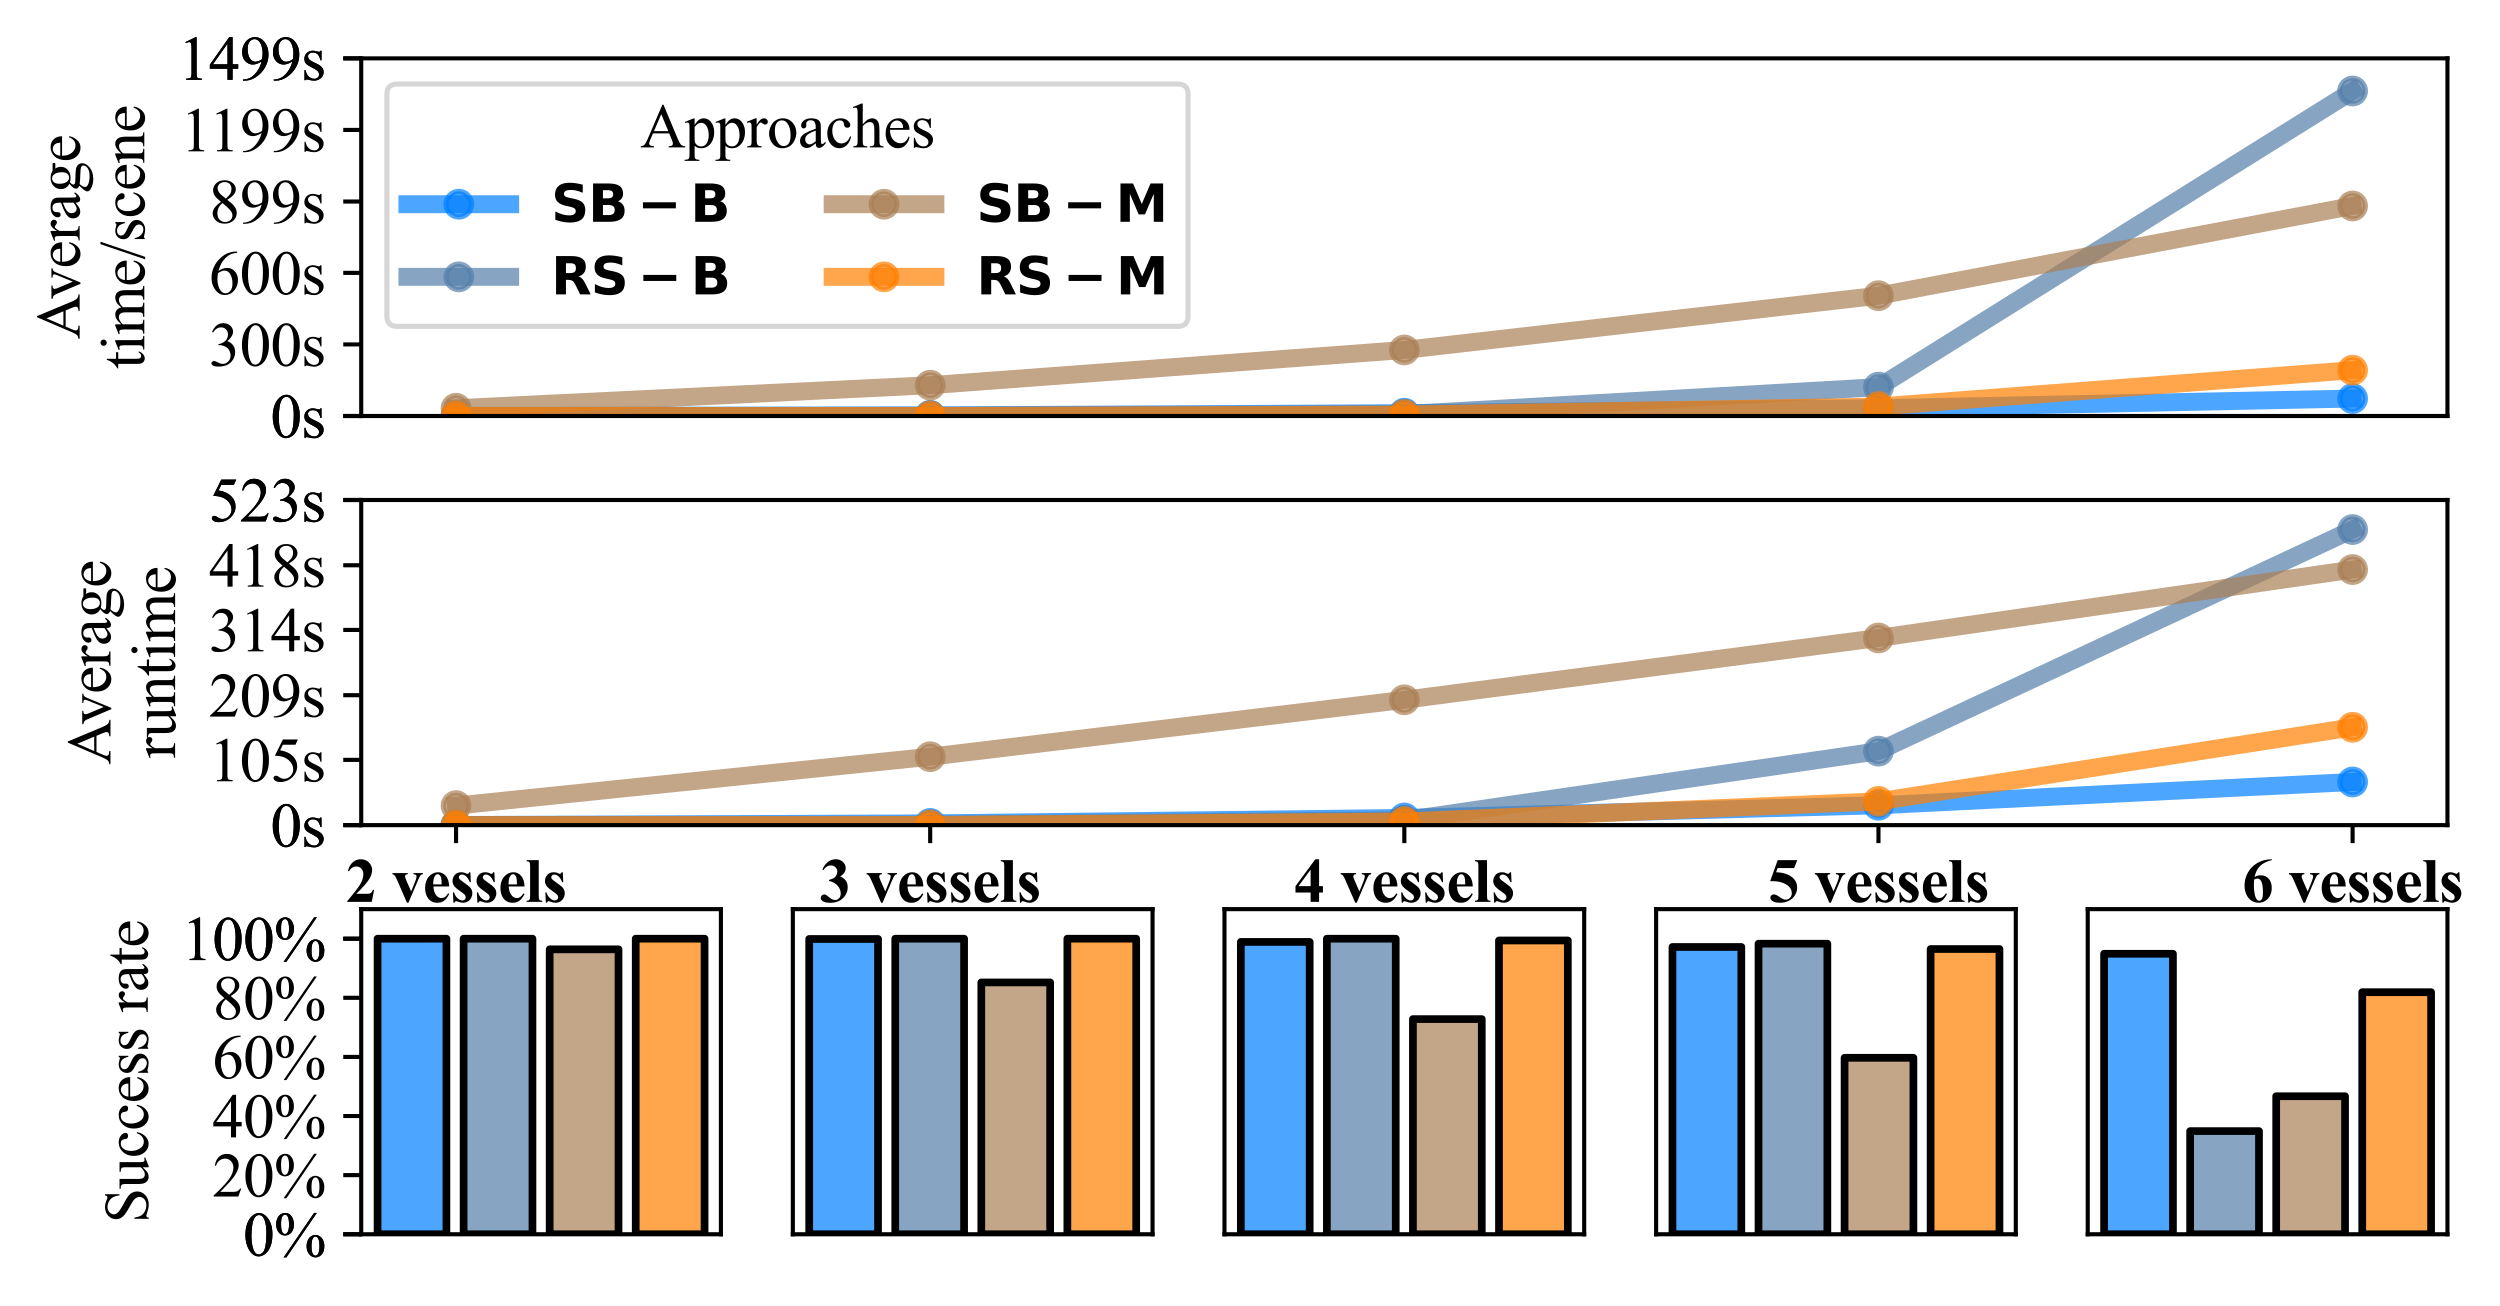 <?xml version="1.0" encoding="utf-8" standalone="no"?>
<!DOCTYPE svg PUBLIC "-//W3C//DTD SVG 1.1//EN"
  "http://www.w3.org/Graphics/SVG/1.1/DTD/svg11.dtd">
<svg xmlns:xlink="http://www.w3.org/1999/xlink" width="486.795pt" height="254.267pt" viewBox="0 0 486.795 254.267" xmlns="http://www.w3.org/2000/svg" version="1.1">
 <defs>
  <style type="text/css">*{stroke-linejoin: round; stroke-linecap: butt}</style>
 </defs>
 <g id="figure_1">
  <g id="patch_1">
   <path d="M 0 254.267 
L 486.795 254.267 
L 486.795 0 
L 0 0 
z
" style="fill: #ffffff"/>
  </g>
  <g id="axes_1">
   <g id="patch_2">
    <path d="M 70.336 81.006 
L 476.56 81.006 
L 476.56 11.366 
L 70.336 11.366 
z
" style="fill: #ffffff"/>
   </g>
   <g id="matplotlib.axis_1"/>
   <g id="matplotlib.axis_2">
    <g id="ytick_1">
     <g id="line2d_1">
      <defs>
       <path id="m309196a6ec" d="M 0 0 
L -3.5 0 
" style="stroke: #000000; stroke-width: 0.8"/>
      </defs>
      <g>
       <use xlink:href="#m309196a6ec" x="70.336" y="81.006" style="stroke: #000000; stroke-width: 0.8"/>
      </g>
     </g>
     <g id="text_1">
      <!-- 0s -->
      <g transform="translate(52.665 85.172) scale(0.12 -0.12)">
       <defs>
        <path id="TimesNewRomanPSMT-30" d="M 231 2094 
Q 231 2819 450 3342 
Q 669 3866 1031 4122 
Q 1313 4325 1613 4325 
Q 2100 4325 2488 3828 
Q 2972 3213 2972 2159 
Q 2972 1422 2759 906 
Q 2547 391 2217 158 
Q 1888 -75 1581 -75 
Q 975 -75 572 641 
Q 231 1244 231 2094 
z
M 844 2016 
Q 844 1141 1059 588 
Q 1238 122 1591 122 
Q 1759 122 1940 273 
Q 2122 425 2216 781 
Q 2359 1319 2359 2297 
Q 2359 3022 2209 3506 
Q 2097 3866 1919 4016 
Q 1791 4119 1609 4119 
Q 1397 4119 1231 3928 
Q 1006 3669 925 3112 
Q 844 2556 844 2016 
z
" transform="scale(0.016)"/>
        <path id="TimesNewRomanPSMT-73" d="M 2050 2947 
L 2050 1972 
L 1947 1972 
Q 1828 2431 1642 2597 
Q 1456 2763 1169 2763 
Q 950 2763 815 2647 
Q 681 2531 681 2391 
Q 681 2216 781 2091 
Q 878 1963 1175 1819 
L 1631 1597 
Q 2266 1288 2266 781 
Q 2266 391 1970 151 
Q 1675 -88 1309 -88 
Q 1047 -88 709 6 
Q 606 38 541 38 
Q 469 38 428 -44 
L 325 -44 
L 325 978 
L 428 978 
Q 516 541 762 319 
Q 1009 97 1316 97 
Q 1531 97 1667 223 
Q 1803 350 1803 528 
Q 1803 744 1651 891 
Q 1500 1038 1047 1263 
Q 594 1488 453 1669 
Q 313 1847 313 2119 
Q 313 2472 555 2709 
Q 797 2947 1181 2947 
Q 1350 2947 1591 2875 
Q 1750 2828 1803 2828 
Q 1853 2828 1881 2850 
Q 1909 2872 1947 2947 
L 2050 2947 
z
" transform="scale(0.016)"/>
       </defs>
       <use xlink:href="#TimesNewRomanPSMT-30"/>
       <use xlink:href="#TimesNewRomanPSMT-73" x="50"/>
      </g>
     </g>
    </g>
    <g id="ytick_2">
     <g id="line2d_2">
      <g>
       <use xlink:href="#m309196a6ec" x="70.336" y="11.366" style="stroke: #000000; stroke-width: 0.8"/>
      </g>
     </g>
     <g id="text_2">
      <!-- 1499s -->
      <g transform="translate(34.665 15.533) scale(0.12 -0.12)">
       <defs>
        <path id="TimesNewRomanPSMT-31" d="M 750 3822 
L 1781 4325 
L 1884 4325 
L 1884 747 
Q 1884 391 1914 303 
Q 1944 216 2037 169 
Q 2131 122 2419 116 
L 2419 0 
L 825 0 
L 825 116 
Q 1125 122 1212 167 
Q 1300 213 1334 289 
Q 1369 366 1369 747 
L 1369 3034 
Q 1369 3497 1338 3628 
Q 1316 3728 1258 3775 
Q 1200 3822 1119 3822 
Q 1003 3822 797 3725 
L 750 3822 
z
" transform="scale(0.016)"/>
        <path id="TimesNewRomanPSMT-34" d="M 2978 1563 
L 2978 1119 
L 2409 1119 
L 2409 0 
L 1894 0 
L 1894 1119 
L 100 1119 
L 100 1519 
L 2066 4325 
L 2409 4325 
L 2409 1563 
L 2978 1563 
z
M 1894 1563 
L 1894 3666 
L 406 1563 
L 1894 1563 
z
" transform="scale(0.016)"/>
        <path id="TimesNewRomanPSMT-39" d="M 338 -88 
L 338 28 
Q 744 34 1094 217 
Q 1444 400 1770 856 
Q 2097 1313 2225 1859 
Q 1734 1544 1338 1544 
Q 891 1544 572 1889 
Q 253 2234 253 2806 
Q 253 3363 572 3797 
Q 956 4325 1575 4325 
Q 2097 4325 2469 3894 
Q 2925 3359 2925 2575 
Q 2925 1869 2578 1258 
Q 2231 647 1613 244 
Q 1109 -88 516 -88 
L 338 -88 
z
M 2275 2091 
Q 2331 2497 2331 2741 
Q 2331 3044 2228 3395 
Q 2125 3747 1936 3934 
Q 1747 4122 1506 4122 
Q 1228 4122 1018 3872 
Q 809 3622 809 3128 
Q 809 2469 1088 2097 
Q 1291 1828 1588 1828 
Q 1731 1828 1928 1897 
Q 2125 1966 2275 2091 
z
" transform="scale(0.016)"/>
       </defs>
       <use xlink:href="#TimesNewRomanPSMT-31"/>
       <use xlink:href="#TimesNewRomanPSMT-34" x="50"/>
       <use xlink:href="#TimesNewRomanPSMT-39" x="100"/>
       <use xlink:href="#TimesNewRomanPSMT-39" x="150"/>
       <use xlink:href="#TimesNewRomanPSMT-73" x="200"/>
      </g>
     </g>
    </g>
    <g id="ytick_3">
     <g id="line2d_3">
      <g>
       <use xlink:href="#m309196a6ec" x="70.336" y="81.006" style="stroke: #000000; stroke-width: 0.8"/>
      </g>
     </g>
     <g id="text_3">
      <!-- 0s -->
      <g transform="translate(52.665 85.172) scale(0.12 -0.12)">
       <use xlink:href="#TimesNewRomanPSMT-30"/>
       <use xlink:href="#TimesNewRomanPSMT-73" x="50"/>
      </g>
     </g>
    </g>
    <g id="ytick_4">
     <g id="line2d_4">
      <g>
       <use xlink:href="#m309196a6ec" x="70.336" y="67.069" style="stroke: #000000; stroke-width: 0.8"/>
      </g>
     </g>
     <g id="text_4">
      <!-- 300s -->
      <g transform="translate(40.665 71.235) scale(0.12 -0.12)">
       <defs>
        <path id="TimesNewRomanPSMT-33" d="M 325 3431 
Q 506 3859 782 4092 
Q 1059 4325 1472 4325 
Q 1981 4325 2253 3994 
Q 2459 3747 2459 3466 
Q 2459 3003 1878 2509 
Q 2269 2356 2469 2072 
Q 2669 1788 2669 1403 
Q 2669 853 2319 450 
Q 1863 -75 997 -75 
Q 569 -75 414 31 
Q 259 138 259 259 
Q 259 350 332 419 
Q 406 488 509 488 
Q 588 488 669 463 
Q 722 447 909 348 
Q 1097 250 1169 231 
Q 1284 197 1416 197 
Q 1734 197 1970 444 
Q 2206 691 2206 1028 
Q 2206 1275 2097 1509 
Q 2016 1684 1919 1775 
Q 1784 1900 1550 2001 
Q 1316 2103 1072 2103 
L 972 2103 
L 972 2197 
Q 1219 2228 1467 2375 
Q 1716 2522 1828 2728 
Q 1941 2934 1941 3181 
Q 1941 3503 1739 3701 
Q 1538 3900 1238 3900 
Q 753 3900 428 3381 
L 325 3431 
z
" transform="scale(0.016)"/>
       </defs>
       <use xlink:href="#TimesNewRomanPSMT-33"/>
       <use xlink:href="#TimesNewRomanPSMT-30" x="50"/>
       <use xlink:href="#TimesNewRomanPSMT-30" x="100"/>
       <use xlink:href="#TimesNewRomanPSMT-73" x="150"/>
      </g>
     </g>
    </g>
    <g id="ytick_5">
     <g id="line2d_5">
      <g>
       <use xlink:href="#m309196a6ec" x="70.336" y="53.132" style="stroke: #000000; stroke-width: 0.8"/>
      </g>
     </g>
     <g id="text_5">
      <!-- 600s -->
      <g transform="translate(40.665 57.298) scale(0.12 -0.12)">
       <defs>
        <path id="TimesNewRomanPSMT-36" d="M 2869 4325 
L 2869 4209 
Q 2456 4169 2195 4045 
Q 1934 3922 1679 3669 
Q 1425 3416 1258 3105 
Q 1091 2794 978 2366 
Q 1428 2675 1881 2675 
Q 2316 2675 2634 2325 
Q 2953 1975 2953 1425 
Q 2953 894 2631 456 
Q 2244 -75 1606 -75 
Q 1172 -75 869 213 
Q 275 772 275 1663 
Q 275 2231 503 2743 
Q 731 3256 1154 3653 
Q 1578 4050 1965 4187 
Q 2353 4325 2688 4325 
L 2869 4325 
z
M 925 2138 
Q 869 1716 869 1456 
Q 869 1156 980 804 
Q 1091 453 1309 247 
Q 1469 100 1697 100 
Q 1969 100 2183 356 
Q 2397 613 2397 1088 
Q 2397 1622 2184 2012 
Q 1972 2403 1581 2403 
Q 1463 2403 1327 2353 
Q 1191 2303 925 2138 
z
" transform="scale(0.016)"/>
       </defs>
       <use xlink:href="#TimesNewRomanPSMT-36"/>
       <use xlink:href="#TimesNewRomanPSMT-30" x="50"/>
       <use xlink:href="#TimesNewRomanPSMT-30" x="100"/>
       <use xlink:href="#TimesNewRomanPSMT-73" x="150"/>
      </g>
     </g>
    </g>
    <g id="ytick_6">
     <g id="line2d_6">
      <g>
       <use xlink:href="#m309196a6ec" x="70.336" y="39.241" style="stroke: #000000; stroke-width: 0.8"/>
      </g>
     </g>
     <g id="text_6">
      <!-- 899s -->
      <g transform="translate(40.665 43.407) scale(0.12 -0.12)">
       <defs>
        <path id="TimesNewRomanPSMT-38" d="M 1228 2134 
Q 725 2547 579 2797 
Q 434 3047 434 3316 
Q 434 3728 753 4026 
Q 1072 4325 1600 4325 
Q 2113 4325 2425 4047 
Q 2738 3769 2738 3413 
Q 2738 3175 2569 2928 
Q 2400 2681 1866 2347 
Q 2416 1922 2594 1678 
Q 2831 1359 2831 1006 
Q 2831 559 2490 242 
Q 2150 -75 1597 -75 
Q 994 -75 656 303 
Q 388 606 388 966 
Q 388 1247 577 1523 
Q 766 1800 1228 2134 
z
M 1719 2469 
Q 2094 2806 2194 3001 
Q 2294 3197 2294 3444 
Q 2294 3772 2109 3958 
Q 1925 4144 1606 4144 
Q 1288 4144 1088 3959 
Q 888 3775 888 3528 
Q 888 3366 970 3203 
Q 1053 3041 1206 2894 
L 1719 2469 
z
M 1375 2016 
Q 1116 1797 991 1539 
Q 866 1281 866 981 
Q 866 578 1086 336 
Q 1306 94 1647 94 
Q 1984 94 2187 284 
Q 2391 475 2391 747 
Q 2391 972 2272 1150 
Q 2050 1481 1375 2016 
z
" transform="scale(0.016)"/>
       </defs>
       <use xlink:href="#TimesNewRomanPSMT-38"/>
       <use xlink:href="#TimesNewRomanPSMT-39" x="50"/>
       <use xlink:href="#TimesNewRomanPSMT-39" x="100"/>
       <use xlink:href="#TimesNewRomanPSMT-73" x="150"/>
      </g>
     </g>
    </g>
    <g id="ytick_7">
     <g id="line2d_7">
      <g>
       <use xlink:href="#m309196a6ec" x="70.336" y="25.303" style="stroke: #000000; stroke-width: 0.8"/>
      </g>
     </g>
     <g id="text_7">
      <!-- 1199s -->
      <g transform="translate(35.115 29.47) scale(0.12 -0.12)">
       <use xlink:href="#TimesNewRomanPSMT-31"/>
       <use xlink:href="#TimesNewRomanPSMT-31" x="46.25"/>
       <use xlink:href="#TimesNewRomanPSMT-39" x="96.25"/>
       <use xlink:href="#TimesNewRomanPSMT-39" x="146.25"/>
       <use xlink:href="#TimesNewRomanPSMT-73" x="196.25"/>
      </g>
     </g>
    </g>
    <g id="ytick_8">
     <g id="line2d_8">
      <g>
       <use xlink:href="#m309196a6ec" x="70.336" y="11.366" style="stroke: #000000; stroke-width: 0.8"/>
      </g>
     </g>
     <g id="text_8">
      <!-- 1499s -->
      <g transform="translate(34.665 15.533) scale(0.12 -0.12)">
       <use xlink:href="#TimesNewRomanPSMT-31"/>
       <use xlink:href="#TimesNewRomanPSMT-34" x="50"/>
       <use xlink:href="#TimesNewRomanPSMT-39" x="100"/>
       <use xlink:href="#TimesNewRomanPSMT-39" x="150"/>
       <use xlink:href="#TimesNewRomanPSMT-73" x="200"/>
      </g>
     </g>
    </g>
    <g id="text_9">
     <!-- Average -->
     <g transform="translate(15.51 66.065) rotate(-90) scale(0.12 -0.12)">
      <defs>
       <path id="TimesNewRomanPSMT-41" d="M 2928 1419 
L 1288 1419 
L 1000 750 
Q 894 503 894 381 
Q 894 284 986 211 
Q 1078 138 1384 116 
L 1384 0 
L 50 0 
L 50 116 
Q 316 163 394 238 
Q 553 388 747 847 
L 2238 4334 
L 2347 4334 
L 3822 809 
Q 4000 384 4145 257 
Q 4291 131 4550 116 
L 4550 0 
L 2878 0 
L 2878 116 
Q 3131 128 3220 200 
Q 3309 272 3309 375 
Q 3309 513 3184 809 
L 2928 1419 
z
M 2841 1650 
L 2122 3363 
L 1384 1650 
L 2841 1650 
z
" transform="scale(0.016)"/>
       <path id="TimesNewRomanPSMT-76" d="M 53 2863 
L 1400 2863 
L 1400 2747 
L 1313 2747 
Q 1191 2747 1127 2687 
Q 1063 2628 1063 2528 
Q 1063 2419 1128 2269 
L 1794 688 
L 2463 2328 
Q 2534 2503 2534 2594 
Q 2534 2638 2509 2666 
Q 2475 2713 2422 2730 
Q 2369 2747 2206 2747 
L 2206 2863 
L 3141 2863 
L 3141 2747 
Q 2978 2734 2916 2681 
Q 2806 2588 2719 2369 
L 1703 -88 
L 1575 -88 
L 553 2328 
Q 484 2497 421 2570 
Q 359 2644 263 2694 
Q 209 2722 53 2747 
L 53 2863 
z
" transform="scale(0.016)"/>
       <path id="TimesNewRomanPSMT-65" d="M 681 1784 
Q 678 1147 991 784 
Q 1303 422 1725 422 
Q 2006 422 2214 576 
Q 2422 731 2563 1106 
L 2659 1044 
Q 2594 616 2278 264 
Q 1963 -88 1488 -88 
Q 972 -88 605 314 
Q 238 716 238 1394 
Q 238 2128 614 2539 
Q 991 2950 1559 2950 
Q 2041 2950 2350 2633 
Q 2659 2316 2659 1784 
L 681 1784 
z
M 681 1966 
L 2006 1966 
Q 1991 2241 1941 2353 
Q 1863 2528 1708 2628 
Q 1553 2728 1384 2728 
Q 1125 2728 920 2526 
Q 716 2325 681 1966 
z
" transform="scale(0.016)"/>
       <path id="TimesNewRomanPSMT-72" d="M 1038 2947 
L 1038 2303 
Q 1397 2947 1775 2947 
Q 1947 2947 2059 2842 
Q 2172 2738 2172 2600 
Q 2172 2478 2090 2393 
Q 2009 2309 1897 2309 
Q 1788 2309 1652 2417 
Q 1516 2525 1450 2525 
Q 1394 2525 1328 2463 
Q 1188 2334 1038 2041 
L 1038 669 
Q 1038 431 1097 309 
Q 1138 225 1241 169 
Q 1344 113 1538 113 
L 1538 0 
L 72 0 
L 72 113 
Q 291 113 397 181 
Q 475 231 506 341 
Q 522 394 522 644 
L 522 1753 
Q 522 2253 501 2348 
Q 481 2444 426 2487 
Q 372 2531 291 2531 
Q 194 2531 72 2484 
L 41 2597 
L 906 2947 
L 1038 2947 
z
" transform="scale(0.016)"/>
       <path id="TimesNewRomanPSMT-61" d="M 1822 413 
Q 1381 72 1269 19 
Q 1100 -59 909 -59 
Q 613 -59 420 144 
Q 228 347 228 678 
Q 228 888 322 1041 
Q 450 1253 767 1440 
Q 1084 1628 1822 1897 
L 1822 2009 
Q 1822 2438 1686 2597 
Q 1550 2756 1291 2756 
Q 1094 2756 978 2650 
Q 859 2544 859 2406 
L 866 2225 
Q 866 2081 792 2003 
Q 719 1925 600 1925 
Q 484 1925 411 2006 
Q 338 2088 338 2228 
Q 338 2497 613 2722 
Q 888 2947 1384 2947 
Q 1766 2947 2009 2819 
Q 2194 2722 2281 2516 
Q 2338 2381 2338 1966 
L 2338 994 
Q 2338 584 2353 492 
Q 2369 400 2405 369 
Q 2441 338 2488 338 
Q 2538 338 2575 359 
Q 2641 400 2828 588 
L 2828 413 
Q 2478 -56 2159 -56 
Q 2006 -56 1915 50 
Q 1825 156 1822 413 
z
M 1822 616 
L 1822 1706 
Q 1350 1519 1213 1441 
Q 966 1303 859 1153 
Q 753 1003 753 825 
Q 753 600 887 451 
Q 1022 303 1197 303 
Q 1434 303 1822 616 
z
" transform="scale(0.016)"/>
       <path id="TimesNewRomanPSMT-67" d="M 966 1044 
Q 703 1172 562 1401 
Q 422 1631 422 1909 
Q 422 2334 742 2640 
Q 1063 2947 1563 2947 
Q 1972 2947 2272 2747 
L 2878 2747 
Q 3013 2747 3034 2739 
Q 3056 2731 3066 2713 
Q 3084 2684 3084 2613 
Q 3084 2531 3069 2500 
Q 3059 2484 3036 2475 
Q 3013 2466 2878 2466 
L 2506 2466 
Q 2681 2241 2681 1891 
Q 2681 1491 2375 1206 
Q 2069 922 1553 922 
Q 1341 922 1119 984 
Q 981 866 932 777 
Q 884 688 884 625 
Q 884 572 936 522 
Q 988 472 1138 450 
Q 1225 438 1575 428 
Q 2219 413 2409 384 
Q 2700 344 2873 169 
Q 3047 -6 3047 -263 
Q 3047 -616 2716 -925 
Q 2228 -1381 1444 -1381 
Q 841 -1381 425 -1109 
Q 191 -953 191 -784 
Q 191 -709 225 -634 
Q 278 -519 444 -313 
Q 466 -284 763 25 
Q 600 122 533 198 
Q 466 275 466 372 
Q 466 481 555 628 
Q 644 775 966 1044 
z
M 1509 2797 
Q 1278 2797 1122 2612 
Q 966 2428 966 2047 
Q 966 1553 1178 1281 
Q 1341 1075 1591 1075 
Q 1828 1075 1981 1253 
Q 2134 1431 2134 1813 
Q 2134 2309 1919 2591 
Q 1759 2797 1509 2797 
z
M 934 0 
Q 788 -159 713 -296 
Q 638 -434 638 -550 
Q 638 -700 819 -813 
Q 1131 -1006 1722 -1006 
Q 2284 -1006 2551 -807 
Q 2819 -609 2819 -384 
Q 2819 -222 2659 -153 
Q 2497 -84 2016 -72 
Q 1313 -53 934 0 
z
" transform="scale(0.016)"/>
      </defs>
      <use xlink:href="#TimesNewRomanPSMT-41"/>
      <use xlink:href="#TimesNewRomanPSMT-76" x="64.842"/>
      <use xlink:href="#TimesNewRomanPSMT-65" x="114.842"/>
      <use xlink:href="#TimesNewRomanPSMT-72" x="159.227"/>
      <use xlink:href="#TimesNewRomanPSMT-61" x="192.527"/>
      <use xlink:href="#TimesNewRomanPSMT-67" x="236.912"/>
      <use xlink:href="#TimesNewRomanPSMT-65" x="286.912"/>
     </g>
     <!-- time/scene -->
     <g transform="translate(28.098 71.843) rotate(-90) scale(0.12 -0.12)">
      <defs>
       <path id="TimesNewRomanPSMT-74" d="M 1031 3803 
L 1031 2863 
L 1700 2863 
L 1700 2644 
L 1031 2644 
L 1031 788 
Q 1031 509 1111 412 
Q 1191 316 1316 316 
Q 1419 316 1516 380 
Q 1613 444 1666 569 
L 1788 569 
Q 1678 263 1478 108 
Q 1278 -47 1066 -47 
Q 922 -47 784 33 
Q 647 113 581 261 
Q 516 409 516 719 
L 516 2644 
L 63 2644 
L 63 2747 
Q 234 2816 414 2980 
Q 594 3144 734 3369 
Q 806 3488 934 3803 
L 1031 3803 
z
" transform="scale(0.016)"/>
       <path id="TimesNewRomanPSMT-69" d="M 928 4444 
Q 1059 4444 1151 4351 
Q 1244 4259 1244 4128 
Q 1244 3997 1151 3903 
Q 1059 3809 928 3809 
Q 797 3809 703 3903 
Q 609 3997 609 4128 
Q 609 4259 701 4351 
Q 794 4444 928 4444 
z
M 1188 2947 
L 1188 647 
Q 1188 378 1227 289 
Q 1266 200 1342 156 
Q 1419 113 1622 113 
L 1622 0 
L 231 0 
L 231 113 
Q 441 113 512 153 
Q 584 194 626 287 
Q 669 381 669 647 
L 669 1750 
Q 669 2216 641 2353 
Q 619 2453 572 2492 
Q 525 2531 444 2531 
Q 356 2531 231 2484 
L 188 2597 
L 1050 2947 
L 1188 2947 
z
" transform="scale(0.016)"/>
       <path id="TimesNewRomanPSMT-6d" d="M 1050 2338 
Q 1363 2650 1419 2697 
Q 1559 2816 1721 2881 
Q 1884 2947 2044 2947 
Q 2313 2947 2506 2790 
Q 2700 2634 2766 2338 
Q 3088 2713 3309 2830 
Q 3531 2947 3766 2947 
Q 3994 2947 4170 2830 
Q 4347 2713 4450 2447 
Q 4519 2266 4519 1878 
L 4519 647 
Q 4519 378 4559 278 
Q 4591 209 4675 161 
Q 4759 113 4950 113 
L 4950 0 
L 3538 0 
L 3538 113 
L 3597 113 
Q 3781 113 3884 184 
Q 3956 234 3988 344 
Q 4000 397 4000 647 
L 4000 1878 
Q 4000 2228 3916 2372 
Q 3794 2572 3525 2572 
Q 3359 2572 3192 2489 
Q 3025 2406 2788 2181 
L 2781 2147 
L 2788 2013 
L 2788 647 
Q 2788 353 2820 281 
Q 2853 209 2943 161 
Q 3034 113 3253 113 
L 3253 0 
L 1806 0 
L 1806 113 
Q 2044 113 2133 169 
Q 2222 225 2256 338 
Q 2272 391 2272 647 
L 2272 1878 
Q 2272 2228 2169 2381 
Q 2031 2581 1784 2581 
Q 1616 2581 1450 2491 
Q 1191 2353 1050 2181 
L 1050 647 
Q 1050 366 1089 281 
Q 1128 197 1204 155 
Q 1281 113 1516 113 
L 1516 0 
L 100 0 
L 100 113 
Q 297 113 375 155 
Q 453 197 493 289 
Q 534 381 534 647 
L 534 1741 
Q 534 2213 506 2350 
Q 484 2453 437 2492 
Q 391 2531 309 2531 
Q 222 2531 100 2484 
L 53 2597 
L 916 2947 
L 1050 2947 
L 1050 2338 
z
" transform="scale(0.016)"/>
       <path id="TimesNewRomanPSMT-2f" d="M 1794 4444 
L 259 -88 
L 9 -88 
L 1544 4444 
L 1794 4444 
z
" transform="scale(0.016)"/>
       <path id="TimesNewRomanPSMT-63" d="M 2631 1088 
Q 2516 522 2178 217 
Q 1841 -88 1431 -88 
Q 944 -88 581 321 
Q 219 731 219 1428 
Q 219 2103 620 2525 
Q 1022 2947 1584 2947 
Q 2006 2947 2278 2723 
Q 2550 2500 2550 2259 
Q 2550 2141 2473 2067 
Q 2397 1994 2259 1994 
Q 2075 1994 1981 2113 
Q 1928 2178 1911 2362 
Q 1894 2547 1784 2644 
Q 1675 2738 1481 2738 
Q 1169 2738 978 2506 
Q 725 2200 725 1697 
Q 725 1184 976 792 
Q 1228 400 1656 400 
Q 1963 400 2206 609 
Q 2378 753 2541 1131 
L 2631 1088 
z
" transform="scale(0.016)"/>
       <path id="TimesNewRomanPSMT-6e" d="M 1034 2341 
Q 1538 2947 1994 2947 
Q 2228 2947 2397 2830 
Q 2566 2713 2666 2444 
Q 2734 2256 2734 1869 
L 2734 647 
Q 2734 375 2778 278 
Q 2813 200 2889 156 
Q 2966 113 3172 113 
L 3172 0 
L 1756 0 
L 1756 113 
L 1816 113 
Q 2016 113 2095 173 
Q 2175 234 2206 353 
Q 2219 400 2219 647 
L 2219 1819 
Q 2219 2209 2117 2386 
Q 2016 2563 1775 2563 
Q 1403 2563 1034 2156 
L 1034 647 
Q 1034 356 1069 288 
Q 1113 197 1189 155 
Q 1266 113 1500 113 
L 1500 0 
L 84 0 
L 84 113 
L 147 113 
Q 366 113 442 223 
Q 519 334 519 647 
L 519 1709 
Q 519 2225 495 2337 
Q 472 2450 423 2490 
Q 375 2531 294 2531 
Q 206 2531 84 2484 
L 38 2597 
L 900 2947 
L 1034 2947 
L 1034 2341 
z
" transform="scale(0.016)"/>
      </defs>
      <use xlink:href="#TimesNewRomanPSMT-74"/>
      <use xlink:href="#TimesNewRomanPSMT-69" x="27.783"/>
      <use xlink:href="#TimesNewRomanPSMT-6d" x="55.566"/>
      <use xlink:href="#TimesNewRomanPSMT-65" x="133.35"/>
      <use xlink:href="#TimesNewRomanPSMT-2f" x="177.734"/>
      <use xlink:href="#TimesNewRomanPSMT-73" x="205.518"/>
      <use xlink:href="#TimesNewRomanPSMT-63" x="244.434"/>
      <use xlink:href="#TimesNewRomanPSMT-65" x="288.818"/>
      <use xlink:href="#TimesNewRomanPSMT-6e" x="333.203"/>
      <use xlink:href="#TimesNewRomanPSMT-65" x="383.203"/>
     </g>
    </g>
   </g>
   <g id="line2d_9">
    <path d="M 88.801 80.994 
L 181.124 80.877 
L 273.448 80.463 
L 365.772 79.477 
L 458.095 77.606 
" clip-path="url(#pb7fa274ba0)" style="fill: none; stroke: #0080ff; stroke-opacity: 0.7; stroke-width: 3.5; stroke-linecap: square"/>
    <defs>
     <path id="m18531bcb02" d="M 0 2.5 
C 0.663 2.5 1.299 2.237 1.768 1.768 
C 2.237 1.299 2.5 0.663 2.5 0 
C 2.5 -0.663 2.237 -1.299 1.768 -1.768 
C 1.299 -2.237 0.663 -2.5 0 -2.5 
C -0.663 -2.5 -1.299 -2.237 -1.768 -1.768 
C -2.237 -1.299 -2.5 -0.663 -2.5 0 
C -2.5 0.663 -2.237 1.299 -1.768 1.768 
C -1.299 2.237 -0.663 2.5 0 2.5 
z
" style="stroke: #0080ff; stroke-opacity: 0.7"/>
    </defs>
    <g clip-path="url(#pb7fa274ba0)">
     <use xlink:href="#m18531bcb02" x="88.801" y="80.994" style="fill: #0080ff; fill-opacity: 0.7; stroke: #0080ff; stroke-opacity: 0.7"/>
     <use xlink:href="#m18531bcb02" x="181.124" y="80.877" style="fill: #0080ff; fill-opacity: 0.7; stroke: #0080ff; stroke-opacity: 0.7"/>
     <use xlink:href="#m18531bcb02" x="273.448" y="80.463" style="fill: #0080ff; fill-opacity: 0.7; stroke: #0080ff; stroke-opacity: 0.7"/>
     <use xlink:href="#m18531bcb02" x="365.772" y="79.477" style="fill: #0080ff; fill-opacity: 0.7; stroke: #0080ff; stroke-opacity: 0.7"/>
     <use xlink:href="#m18531bcb02" x="458.095" y="77.606" style="fill: #0080ff; fill-opacity: 0.7; stroke: #0080ff; stroke-opacity: 0.7"/>
    </g>
   </g>
   <g id="line2d_10">
    <path d="M 88.801 81.003 
L 181.124 80.977 
L 273.448 80.641 
L 365.772 75.38 
L 458.095 17.713 
" clip-path="url(#pb7fa274ba0)" style="fill: none; stroke: #5580aa; stroke-opacity: 0.7; stroke-width: 3.5; stroke-linecap: square"/>
    <defs>
     <path id="m46377d4b1a" d="M 0 2.5 
C 0.663 2.5 1.299 2.237 1.768 1.768 
C 2.237 1.299 2.5 0.663 2.5 0 
C 2.5 -0.663 2.237 -1.299 1.768 -1.768 
C 1.299 -2.237 0.663 -2.5 0 -2.5 
C -0.663 -2.5 -1.299 -2.237 -1.768 -1.768 
C -2.237 -1.299 -2.5 -0.663 -2.5 0 
C -2.5 0.663 -2.237 1.299 -1.768 1.768 
C -1.299 2.237 -0.663 2.5 0 2.5 
z
" style="stroke: #5580aa; stroke-opacity: 0.7"/>
    </defs>
    <g clip-path="url(#pb7fa274ba0)">
     <use xlink:href="#m46377d4b1a" x="88.801" y="81.003" style="fill: #5580aa; fill-opacity: 0.7; stroke: #5580aa; stroke-opacity: 0.7"/>
     <use xlink:href="#m46377d4b1a" x="181.124" y="80.977" style="fill: #5580aa; fill-opacity: 0.7; stroke: #5580aa; stroke-opacity: 0.7"/>
     <use xlink:href="#m46377d4b1a" x="273.448" y="80.641" style="fill: #5580aa; fill-opacity: 0.7; stroke: #5580aa; stroke-opacity: 0.7"/>
     <use xlink:href="#m46377d4b1a" x="365.772" y="75.38" style="fill: #5580aa; fill-opacity: 0.7; stroke: #5580aa; stroke-opacity: 0.7"/>
     <use xlink:href="#m46377d4b1a" x="458.095" y="17.713" style="fill: #5580aa; fill-opacity: 0.7; stroke: #5580aa; stroke-opacity: 0.7"/>
    </g>
   </g>
   <g id="line2d_11">
    <path d="M 88.801 79.492 
L 181.124 75.003 
L 273.448 68.139 
L 365.772 57.576 
L 458.095 40.106 
" clip-path="url(#pb7fa274ba0)" style="fill: none; stroke: #aa8055; stroke-opacity: 0.7; stroke-width: 3.5; stroke-linecap: square"/>
    <defs>
     <path id="m4af3a847e3" d="M 0 2.5 
C 0.663 2.5 1.299 2.237 1.768 1.768 
C 2.237 1.299 2.5 0.663 2.5 0 
C 2.5 -0.663 2.237 -1.299 1.768 -1.768 
C 1.299 -2.237 0.663 -2.5 0 -2.5 
C -0.663 -2.5 -1.299 -2.237 -1.768 -1.768 
C -2.237 -1.299 -2.5 -0.663 -2.5 0 
C -2.5 0.663 -2.237 1.299 -1.768 1.768 
C -1.299 2.237 -0.663 2.5 0 2.5 
z
" style="stroke: #aa8055; stroke-opacity: 0.7"/>
    </defs>
    <g clip-path="url(#pb7fa274ba0)">
     <use xlink:href="#m4af3a847e3" x="88.801" y="79.492" style="fill: #aa8055; fill-opacity: 0.7; stroke: #aa8055; stroke-opacity: 0.7"/>
     <use xlink:href="#m4af3a847e3" x="181.124" y="75.003" style="fill: #aa8055; fill-opacity: 0.7; stroke: #aa8055; stroke-opacity: 0.7"/>
     <use xlink:href="#m4af3a847e3" x="273.448" y="68.139" style="fill: #aa8055; fill-opacity: 0.7; stroke: #aa8055; stroke-opacity: 0.7"/>
     <use xlink:href="#m4af3a847e3" x="365.772" y="57.576" style="fill: #aa8055; fill-opacity: 0.7; stroke: #aa8055; stroke-opacity: 0.7"/>
     <use xlink:href="#m4af3a847e3" x="458.095" y="40.106" style="fill: #aa8055; fill-opacity: 0.7; stroke: #aa8055; stroke-opacity: 0.7"/>
    </g>
   </g>
   <g id="line2d_12">
    <path d="M 88.801 81.005 
L 181.124 80.996 
L 273.448 80.736 
L 365.772 79.165 
L 458.095 72.077 
" clip-path="url(#pb7fa274ba0)" style="fill: none; stroke: #ff8000; stroke-opacity: 0.7; stroke-width: 3.5; stroke-linecap: square"/>
    <defs>
     <path id="m2456beb9d4" d="M 0 2.5 
C 0.663 2.5 1.299 2.237 1.768 1.768 
C 2.237 1.299 2.5 0.663 2.5 0 
C 2.5 -0.663 2.237 -1.299 1.768 -1.768 
C 1.299 -2.237 0.663 -2.5 0 -2.5 
C -0.663 -2.5 -1.299 -2.237 -1.768 -1.768 
C -2.237 -1.299 -2.5 -0.663 -2.5 0 
C -2.5 0.663 -2.237 1.299 -1.768 1.768 
C -1.299 2.237 -0.663 2.5 0 2.5 
z
" style="stroke: #ff8000; stroke-opacity: 0.7"/>
    </defs>
    <g clip-path="url(#pb7fa274ba0)">
     <use xlink:href="#m2456beb9d4" x="88.801" y="81.005" style="fill: #ff8000; fill-opacity: 0.7; stroke: #ff8000; stroke-opacity: 0.7"/>
     <use xlink:href="#m2456beb9d4" x="181.124" y="80.996" style="fill: #ff8000; fill-opacity: 0.7; stroke: #ff8000; stroke-opacity: 0.7"/>
     <use xlink:href="#m2456beb9d4" x="273.448" y="80.736" style="fill: #ff8000; fill-opacity: 0.7; stroke: #ff8000; stroke-opacity: 0.7"/>
     <use xlink:href="#m2456beb9d4" x="365.772" y="79.165" style="fill: #ff8000; fill-opacity: 0.7; stroke: #ff8000; stroke-opacity: 0.7"/>
     <use xlink:href="#m2456beb9d4" x="458.095" y="72.077" style="fill: #ff8000; fill-opacity: 0.7; stroke: #ff8000; stroke-opacity: 0.7"/>
    </g>
   </g>
   <g id="patch_3">
    <path d="M 70.336 81.006 
L 70.336 11.366 
" style="fill: none; stroke: #000000; stroke-width: 0.8; stroke-linejoin: miter; stroke-linecap: square"/>
   </g>
   <g id="patch_4">
    <path d="M 476.56 81.006 
L 476.56 11.366 
" style="fill: none; stroke: #000000; stroke-width: 0.8; stroke-linejoin: miter; stroke-linecap: square"/>
   </g>
   <g id="patch_5">
    <path d="M 70.336 81.006 
L 476.56 81.006 
" style="fill: none; stroke: #000000; stroke-width: 0.8; stroke-linejoin: miter; stroke-linecap: square"/>
   </g>
   <g id="patch_6">
    <path d="M 70.336 11.366 
L 476.56 11.366 
" style="fill: none; stroke: #000000; stroke-width: 0.8; stroke-linejoin: miter; stroke-linecap: square"/>
   </g>
   <g id="legend_1">
    <g id="patch_7">
     <path d="M 77.336 63.544 
L 229.336 63.544 
Q 231.336 63.544 231.336 61.544 
L 231.336 18.366 
Q 231.336 16.366 229.336 16.366 
L 77.336 16.366 
Q 75.336 16.366 75.336 18.366 
L 75.336 61.544 
Q 75.336 63.544 77.336 63.544 
z
" style="fill: #ffffff; opacity: 0.8; stroke: #cccccc; stroke-linejoin: miter"/>
    </g>
    <g id="text_10">
     <!-- Approaches -->
     <g transform="translate(124.679 28.699) scale(0.12 -0.12)">
      <defs>
       <path id="TimesNewRomanPSMT-70" d="M -6 2578 
L 875 2934 
L 994 2934 
L 994 2266 
Q 1216 2644 1439 2795 
Q 1663 2947 1909 2947 
Q 2341 2947 2628 2609 
Q 2981 2197 2981 1534 
Q 2981 794 2556 309 
Q 2206 -88 1675 -88 
Q 1444 -88 1275 -22 
Q 1150 25 994 166 
L 994 -706 
Q 994 -1000 1030 -1079 
Q 1066 -1159 1155 -1206 
Q 1244 -1253 1478 -1253 
L 1478 -1369 
L -22 -1369 
L -22 -1253 
L 56 -1253 
Q 228 -1256 350 -1188 
Q 409 -1153 442 -1076 
Q 475 -1000 475 -688 
L 475 2019 
Q 475 2297 450 2372 
Q 425 2447 370 2484 
Q 316 2522 222 2522 
Q 147 2522 31 2478 
L -6 2578 
z
M 994 2081 
L 994 1013 
Q 994 666 1022 556 
Q 1066 375 1236 237 
Q 1406 100 1666 100 
Q 1978 100 2172 344 
Q 2425 663 2425 1241 
Q 2425 1897 2138 2250 
Q 1938 2494 1663 2494 
Q 1513 2494 1366 2419 
Q 1253 2363 994 2081 
z
" transform="scale(0.016)"/>
       <path id="TimesNewRomanPSMT-6f" d="M 1600 2947 
Q 2250 2947 2644 2453 
Q 2978 2031 2978 1484 
Q 2978 1100 2793 706 
Q 2609 313 2286 112 
Q 1963 -88 1566 -88 
Q 919 -88 538 428 
Q 216 863 216 1403 
Q 216 1797 411 2186 
Q 606 2575 925 2761 
Q 1244 2947 1600 2947 
z
M 1503 2744 
Q 1338 2744 1170 2645 
Q 1003 2547 900 2300 
Q 797 2053 797 1666 
Q 797 1041 1045 587 
Q 1294 134 1700 134 
Q 2003 134 2200 384 
Q 2397 634 2397 1244 
Q 2397 2006 2069 2444 
Q 1847 2744 1503 2744 
z
" transform="scale(0.016)"/>
       <path id="TimesNewRomanPSMT-68" d="M 1041 4444 
L 1041 2350 
Q 1388 2731 1591 2839 
Q 1794 2947 1997 2947 
Q 2241 2947 2416 2812 
Q 2591 2678 2675 2391 
Q 2734 2191 2734 1659 
L 2734 647 
Q 2734 375 2778 275 
Q 2809 200 2884 156 
Q 2959 113 3159 113 
L 3159 0 
L 1753 0 
L 1753 113 
L 1819 113 
Q 2019 113 2097 173 
Q 2175 234 2206 353 
Q 2216 403 2216 647 
L 2216 1659 
Q 2216 2128 2167 2275 
Q 2119 2422 2012 2495 
Q 1906 2569 1756 2569 
Q 1603 2569 1437 2487 
Q 1272 2406 1041 2159 
L 1041 647 
Q 1041 353 1073 281 
Q 1106 209 1195 161 
Q 1284 113 1503 113 
L 1503 0 
L 84 0 
L 84 113 
Q 275 113 384 172 
Q 447 203 484 290 
Q 522 378 522 647 
L 522 3238 
Q 522 3728 498 3840 
Q 475 3953 426 3993 
Q 378 4034 297 4034 
Q 231 4034 84 3984 
L 41 4094 
L 897 4444 
L 1041 4444 
z
" transform="scale(0.016)"/>
      </defs>
      <use xlink:href="#TimesNewRomanPSMT-41"/>
      <use xlink:href="#TimesNewRomanPSMT-70" x="72.217"/>
      <use xlink:href="#TimesNewRomanPSMT-70" x="122.217"/>
      <use xlink:href="#TimesNewRomanPSMT-72" x="172.217"/>
      <use xlink:href="#TimesNewRomanPSMT-6f" x="205.518"/>
      <use xlink:href="#TimesNewRomanPSMT-61" x="255.518"/>
      <use xlink:href="#TimesNewRomanPSMT-63" x="299.902"/>
      <use xlink:href="#TimesNewRomanPSMT-68" x="344.287"/>
      <use xlink:href="#TimesNewRomanPSMT-65" x="394.287"/>
      <use xlink:href="#TimesNewRomanPSMT-73" x="438.672"/>
     </g>
    </g>
    <g id="line2d_13">
     <path d="M 79.336 39.766 
L 89.336 39.766 
L 99.336 39.766 
" style="fill: none; stroke: #0080ff; stroke-opacity: 0.7; stroke-width: 3.5; stroke-linecap: square"/>
     <g>
      <use xlink:href="#m18531bcb02" x="89.336" y="39.766" style="fill: #0080ff; fill-opacity: 0.7; stroke: #0080ff; stroke-opacity: 0.7"/>
     </g>
    </g>
    <g id="text_11">
     <!-- $\bf{SB-B}$ -->
     <g transform="translate(107.336 43.266) scale(0.1 -0.1)">
      <defs>
       <path id="DejaVuSans-Bold-53" d="M 3834 4519 
L 3834 3531 
Q 3450 3703 3084 3790 
Q 2719 3878 2394 3878 
Q 1963 3878 1756 3759 
Q 1550 3641 1550 3391 
Q 1550 3203 1689 3098 
Q 1828 2994 2194 2919 
L 2706 2816 
Q 3484 2659 3812 2340 
Q 4141 2022 4141 1434 
Q 4141 663 3683 286 
Q 3225 -91 2284 -91 
Q 1841 -91 1394 -6 
Q 947 78 500 244 
L 500 1259 
Q 947 1022 1364 901 
Q 1781 781 2169 781 
Q 2563 781 2772 912 
Q 2981 1044 2981 1288 
Q 2981 1506 2839 1625 
Q 2697 1744 2272 1838 
L 1806 1941 
Q 1106 2091 782 2419 
Q 459 2747 459 3303 
Q 459 4000 909 4375 
Q 1359 4750 2203 4750 
Q 2588 4750 2994 4692 
Q 3400 4634 3834 4519 
z
" transform="scale(0.016)"/>
       <path id="DejaVuSans-Bold-42" d="M 2456 2859 
Q 2741 2859 2887 2984 
Q 3034 3109 3034 3353 
Q 3034 3594 2887 3720 
Q 2741 3847 2456 3847 
L 1791 3847 
L 1791 2859 
L 2456 2859 
z
M 2497 819 
Q 2859 819 3042 972 
Q 3225 1125 3225 1434 
Q 3225 1738 3044 1889 
Q 2863 2041 2497 2041 
L 1791 2041 
L 1791 819 
L 2497 819 
z
M 3616 2497 
Q 4003 2384 4215 2081 
Q 4428 1778 4428 1338 
Q 4428 663 3972 331 
Q 3516 0 2584 0 
L 588 0 
L 588 4666 
L 2394 4666 
Q 3366 4666 3802 4372 
Q 4238 4078 4238 3431 
Q 4238 3091 4078 2852 
Q 3919 2613 3616 2497 
z
" transform="scale(0.016)"/>
       <path id="DejaVuSans-Bold-2212" d="M 678 2375 
L 4684 2375 
L 4684 1638 
L 678 1638 
L 678 2375 
z
" transform="scale(0.016)"/>
      </defs>
      <use xlink:href="#DejaVuSans-Bold-53" transform="translate(0 0.781)"/>
      <use xlink:href="#DejaVuSans-Bold-42" transform="translate(72.021 0.781)"/>
      <use xlink:href="#DejaVuSans-Bold-2212" transform="translate(167.725 0.781)"/>
      <use xlink:href="#DejaVuSans-Bold-42" transform="translate(270.996 0.781)"/>
     </g>
    </g>
    <g id="line2d_14">
     <path d="M 79.336 53.905 
L 89.336 53.905 
L 99.336 53.905 
" style="fill: none; stroke: #5580aa; stroke-opacity: 0.7; stroke-width: 3.5; stroke-linecap: square"/>
     <g>
      <use xlink:href="#m46377d4b1a" x="89.336" y="53.905" style="fill: #5580aa; fill-opacity: 0.7; stroke: #5580aa; stroke-opacity: 0.7"/>
     </g>
    </g>
    <g id="text_12">
     <!-- $\bf{RS-B}$ -->
     <g transform="translate(107.336 57.405) scale(0.1 -0.1)">
      <defs>
       <path id="DejaVuSans-Bold-52" d="M 2297 2597 
Q 2675 2597 2839 2737 
Q 3003 2878 3003 3200 
Q 3003 3519 2839 3656 
Q 2675 3794 2297 3794 
L 1791 3794 
L 1791 2597 
L 2297 2597 
z
M 1791 1766 
L 1791 0 
L 588 0 
L 588 4666 
L 2425 4666 
Q 3347 4666 3776 4356 
Q 4206 4047 4206 3378 
Q 4206 2916 3982 2619 
Q 3759 2322 3309 2181 
Q 3556 2125 3751 1926 
Q 3947 1728 4147 1325 
L 4800 0 
L 3519 0 
L 2950 1159 
Q 2778 1509 2601 1637 
Q 2425 1766 2131 1766 
L 1791 1766 
z
" transform="scale(0.016)"/>
      </defs>
      <use xlink:href="#DejaVuSans-Bold-52" transform="translate(0 0.781)"/>
      <use xlink:href="#DejaVuSans-Bold-53" transform="translate(77.002 0.781)"/>
      <use xlink:href="#DejaVuSans-Bold-2212" transform="translate(168.506 0.781)"/>
      <use xlink:href="#DejaVuSans-Bold-42" transform="translate(271.777 0.781)"/>
     </g>
    </g>
    <g id="line2d_15">
     <path d="M 162.136 39.766 
L 172.136 39.766 
L 182.136 39.766 
" style="fill: none; stroke: #aa8055; stroke-opacity: 0.7; stroke-width: 3.5; stroke-linecap: square"/>
     <g>
      <use xlink:href="#m4af3a847e3" x="172.136" y="39.766" style="fill: #aa8055; fill-opacity: 0.7; stroke: #aa8055; stroke-opacity: 0.7"/>
     </g>
    </g>
    <g id="text_13">
     <!-- $\bf{SB-M}$ -->
     <g transform="translate(190.136 43.266) scale(0.1 -0.1)">
      <defs>
       <path id="DejaVuSans-Bold-4d" d="M 588 4666 
L 2119 4666 
L 3181 2169 
L 4250 4666 
L 5778 4666 
L 5778 0 
L 4641 0 
L 4641 3413 
L 3566 897 
L 2803 897 
L 1728 3413 
L 1728 0 
L 588 0 
L 588 4666 
z
" transform="scale(0.016)"/>
      </defs>
      <use xlink:href="#DejaVuSans-Bold-53" transform="translate(0 0.781)"/>
      <use xlink:href="#DejaVuSans-Bold-42" transform="translate(72.021 0.781)"/>
      <use xlink:href="#DejaVuSans-Bold-2212" transform="translate(167.725 0.781)"/>
      <use xlink:href="#DejaVuSans-Bold-4d" transform="translate(270.996 0.781)"/>
     </g>
    </g>
    <g id="line2d_16">
     <path d="M 162.136 53.905 
L 172.136 53.905 
L 182.136 53.905 
" style="fill: none; stroke: #ff8000; stroke-opacity: 0.7; stroke-width: 3.5; stroke-linecap: square"/>
     <g>
      <use xlink:href="#m2456beb9d4" x="172.136" y="53.905" style="fill: #ff8000; fill-opacity: 0.7; stroke: #ff8000; stroke-opacity: 0.7"/>
     </g>
    </g>
    <g id="text_14">
     <!-- $\bf{RS-M}$ -->
     <g transform="translate(190.136 57.405) scale(0.1 -0.1)">
      <use xlink:href="#DejaVuSans-Bold-52" transform="translate(0 0.781)"/>
      <use xlink:href="#DejaVuSans-Bold-53" transform="translate(77.002 0.781)"/>
      <use xlink:href="#DejaVuSans-Bold-2212" transform="translate(168.506 0.781)"/>
      <use xlink:href="#DejaVuSans-Bold-4d" transform="translate(271.777 0.781)"/>
     </g>
    </g>
   </g>
  </g>
  <g id="axes_2">
   <g id="patch_8">
    <path d="M 70.336 160.67 
L 476.56 160.67 
L 476.56 97.361 
L 70.336 97.361 
z
" style="fill: #ffffff"/>
   </g>
   <g id="matplotlib.axis_3">
    <g id="xtick_1">
     <g id="line2d_17">
      <defs>
       <path id="madc741b899" d="M 0 0 
L 0 3.5 
" style="stroke: #000000; stroke-width: 0.8"/>
      </defs>
      <g>
       <use xlink:href="#madc741b899" x="88.801" y="160.67" style="stroke: #000000; stroke-width: 0.8"/>
      </g>
     </g>
     <g id="text_15">
      <!-- 2 vessels -->
      <g transform="translate(67.301 175.616) scale(0.12 -0.12)">
       <defs>
        <path id="TimesNewRomanPS-BoldMT-32" d="M 2650 0 
L 156 0 
L 156 69 
Q 1303 1434 1548 1906 
Q 1794 2378 1794 2828 
Q 1794 3156 1591 3373 
Q 1388 3591 1094 3591 
Q 613 3591 347 3109 
L 231 3150 
Q 400 3750 744 4037 
Q 1088 4325 1538 4325 
Q 1859 4325 2125 4175 
Q 2391 4025 2541 3764 
Q 2691 3503 2691 3275 
Q 2691 2859 2459 2431 
Q 2144 1853 1081 819 
L 1997 819 
Q 2334 819 2436 847 
Q 2538 875 2603 942 
Q 2669 1009 2775 1225 
L 2888 1225 
L 2650 0 
z
" transform="scale(0.016)"/>
        <path id="TimesNewRomanPS-BoldMT-20" transform="scale(0.016)"/>
        <path id="TimesNewRomanPS-BoldMT-76" d="M 1534 -88 
L 550 2178 
Q 372 2588 272 2697 
Q 200 2778 59 2806 
L 59 2922 
L 1613 2922 
L 1613 2806 
Q 1466 2806 1413 2753 
Q 1338 2684 1338 2591 
Q 1338 2475 1475 2156 
L 1956 1059 
L 2341 2006 
Q 2506 2413 2506 2581 
Q 2506 2678 2436 2739 
Q 2366 2800 2188 2806 
L 2188 2922 
L 3144 2922 
L 3144 2806 
Q 3006 2788 2918 2703 
Q 2831 2619 2656 2206 
L 1681 -88 
L 1534 -88 
z
" transform="scale(0.016)"/>
        <path id="TimesNewRomanPS-BoldMT-65" d="M 2691 1566 
L 1088 1566 
Q 1116 984 1397 647 
Q 1613 388 1916 388 
Q 2103 388 2256 492 
Q 2409 597 2584 869 
L 2691 800 
Q 2453 316 2165 114 
Q 1878 -88 1500 -88 
Q 850 -88 516 413 
Q 247 816 247 1413 
Q 247 2144 642 2576 
Q 1038 3009 1569 3009 
Q 2013 3009 2339 2645 
Q 2666 2281 2691 1566 
z
M 1922 1775 
Q 1922 2278 1867 2465 
Q 1813 2653 1697 2750 
Q 1631 2806 1522 2806 
Q 1359 2806 1256 2647 
Q 1072 2369 1072 1884 
L 1072 1775 
L 1922 1775 
z
" transform="scale(0.016)"/>
        <path id="TimesNewRomanPS-BoldMT-73" d="M 2063 3003 
L 2109 2006 
L 2003 2006 
Q 1813 2450 1608 2612 
Q 1403 2775 1200 2775 
Q 1072 2775 981 2689 
Q 891 2603 891 2491 
Q 891 2406 953 2328 
Q 1053 2200 1512 1889 
Q 1972 1578 2117 1361 
Q 2263 1144 2263 875 
Q 2263 631 2141 397 
Q 2019 163 1797 37 
Q 1575 -88 1306 -88 
Q 1097 -88 747 44 
Q 653 78 619 78 
Q 516 78 447 -78 
L 344 -78 
L 294 972 
L 400 972 
Q 541 559 786 353 
Q 1031 147 1250 147 
Q 1400 147 1495 239 
Q 1591 331 1591 463 
Q 1591 613 1497 722 
Q 1403 831 1078 1053 
Q 600 1384 459 1559 
Q 253 1816 253 2125 
Q 253 2463 486 2736 
Q 719 3009 1159 3009 
Q 1397 3009 1619 2894 
Q 1703 2847 1756 2847 
Q 1813 2847 1847 2870 
Q 1881 2894 1956 3003 
L 2063 3003 
z
" transform="scale(0.016)"/>
        <path id="TimesNewRomanPS-BoldMT-6c" d="M 1359 4238 
L 1359 606 
Q 1359 297 1431 211 
Q 1503 125 1713 113 
L 1713 0 
L 134 0 
L 134 113 
Q 328 119 422 225 
Q 484 297 484 606 
L 484 3631 
Q 484 3938 412 4023 
Q 341 4109 134 4122 
L 134 4238 
L 1359 4238 
z
" transform="scale(0.016)"/>
       </defs>
       <use xlink:href="#TimesNewRomanPS-BoldMT-32"/>
       <use xlink:href="#TimesNewRomanPS-BoldMT-20" x="50"/>
       <use xlink:href="#TimesNewRomanPS-BoldMT-76" x="75"/>
       <use xlink:href="#TimesNewRomanPS-BoldMT-65" x="125"/>
       <use xlink:href="#TimesNewRomanPS-BoldMT-73" x="169.385"/>
       <use xlink:href="#TimesNewRomanPS-BoldMT-73" x="208.301"/>
       <use xlink:href="#TimesNewRomanPS-BoldMT-65" x="247.217"/>
       <use xlink:href="#TimesNewRomanPS-BoldMT-6c" x="291.602"/>
       <use xlink:href="#TimesNewRomanPS-BoldMT-73" x="319.385"/>
      </g>
     </g>
    </g>
    <g id="xtick_2">
     <g id="line2d_18">
      <g>
       <use xlink:href="#madc741b899" x="181.124" y="160.67" style="stroke: #000000; stroke-width: 0.8"/>
      </g>
     </g>
     <g id="text_16">
      <!-- 3 vessels -->
      <g transform="translate(159.625 175.616) scale(0.12 -0.12)">
       <defs>
        <path id="TimesNewRomanPS-BoldMT-33" d="M 947 2125 
L 947 2234 
Q 1303 2338 1440 2427 
Q 1578 2516 1678 2698 
Q 1778 2881 1778 3069 
Q 1778 3328 1589 3514 
Q 1400 3700 1119 3700 
Q 681 3700 375 3238 
L 259 3278 
Q 484 3800 836 4062 
Q 1188 4325 1619 4325 
Q 2059 4325 2345 4056 
Q 2631 3788 2631 3428 
Q 2631 3194 2498 2976 
Q 2366 2759 2081 2594 
Q 2447 2416 2639 2155 
Q 2831 1894 2831 1500 
Q 2831 838 2351 373 
Q 1872 -91 1066 -91 
Q 528 -91 281 88 
Q 103 213 103 409 
Q 103 553 206 654 
Q 309 756 444 756 
Q 547 756 638 713 
Q 688 688 992 439 
Q 1297 191 1563 191 
Q 1794 191 1959 373 
Q 2125 556 2125 838 
Q 2125 1266 1825 1627 
Q 1525 1988 947 2125 
z
" transform="scale(0.016)"/>
       </defs>
       <use xlink:href="#TimesNewRomanPS-BoldMT-33"/>
       <use xlink:href="#TimesNewRomanPS-BoldMT-20" x="50"/>
       <use xlink:href="#TimesNewRomanPS-BoldMT-76" x="75"/>
       <use xlink:href="#TimesNewRomanPS-BoldMT-65" x="125"/>
       <use xlink:href="#TimesNewRomanPS-BoldMT-73" x="169.385"/>
       <use xlink:href="#TimesNewRomanPS-BoldMT-73" x="208.301"/>
       <use xlink:href="#TimesNewRomanPS-BoldMT-65" x="247.217"/>
       <use xlink:href="#TimesNewRomanPS-BoldMT-6c" x="291.602"/>
       <use xlink:href="#TimesNewRomanPS-BoldMT-73" x="319.385"/>
      </g>
     </g>
    </g>
    <g id="xtick_3">
     <g id="line2d_19">
      <g>
       <use xlink:href="#madc741b899" x="273.448" y="160.67" style="stroke: #000000; stroke-width: 0.8"/>
      </g>
     </g>
     <g id="text_17">
      <!-- 4 vessels -->
      <g transform="translate(251.948 175.616) scale(0.12 -0.12)">
       <defs>
        <path id="TimesNewRomanPS-BoldMT-34" d="M 159 1597 
L 2172 4325 
L 2553 4325 
L 2553 1597 
L 2941 1597 
L 2941 950 
L 2553 950 
L 2553 0 
L 1694 0 
L 1694 950 
L 159 950 
L 159 1597 
z
M 463 1597 
L 1694 1597 
L 1694 3269 
L 463 1597 
z
" transform="scale(0.016)"/>
       </defs>
       <use xlink:href="#TimesNewRomanPS-BoldMT-34"/>
       <use xlink:href="#TimesNewRomanPS-BoldMT-20" x="50"/>
       <use xlink:href="#TimesNewRomanPS-BoldMT-76" x="75"/>
       <use xlink:href="#TimesNewRomanPS-BoldMT-65" x="125"/>
       <use xlink:href="#TimesNewRomanPS-BoldMT-73" x="169.385"/>
       <use xlink:href="#TimesNewRomanPS-BoldMT-73" x="208.301"/>
       <use xlink:href="#TimesNewRomanPS-BoldMT-65" x="247.217"/>
       <use xlink:href="#TimesNewRomanPS-BoldMT-6c" x="291.602"/>
       <use xlink:href="#TimesNewRomanPS-BoldMT-73" x="319.385"/>
      </g>
     </g>
    </g>
    <g id="xtick_4">
     <g id="line2d_20">
      <g>
       <use xlink:href="#madc741b899" x="365.772" y="160.67" style="stroke: #000000; stroke-width: 0.8"/>
      </g>
     </g>
     <g id="text_18">
      <!-- 5 vessels -->
      <g transform="translate(344.272 175.616) scale(0.12 -0.12)">
       <defs>
        <path id="TimesNewRomanPS-BoldMT-35" d="M 975 4238 
L 2959 4238 
L 2644 3431 
L 975 3431 
L 816 3009 
Q 1894 2969 2475 2472 
Q 2953 2063 2953 1453 
Q 2953 1063 2731 689 
Q 2509 316 2106 114 
Q 1703 -88 1222 -88 
Q 703 -88 425 106 
Q 231 244 231 419 
Q 231 553 332 656 
Q 434 759 569 759 
Q 691 759 816 709 
Q 941 659 1244 447 
Q 1434 316 1572 266 
Q 1669 228 1791 228 
Q 2047 228 2226 415 
Q 2406 603 2406 866 
Q 2406 1416 1856 1759 
Q 1306 2103 469 2103 
Q 384 2103 216 2100 
L 975 4238 
z
" transform="scale(0.016)"/>
       </defs>
       <use xlink:href="#TimesNewRomanPS-BoldMT-35"/>
       <use xlink:href="#TimesNewRomanPS-BoldMT-20" x="50"/>
       <use xlink:href="#TimesNewRomanPS-BoldMT-76" x="75"/>
       <use xlink:href="#TimesNewRomanPS-BoldMT-65" x="125"/>
       <use xlink:href="#TimesNewRomanPS-BoldMT-73" x="169.385"/>
       <use xlink:href="#TimesNewRomanPS-BoldMT-73" x="208.301"/>
       <use xlink:href="#TimesNewRomanPS-BoldMT-65" x="247.217"/>
       <use xlink:href="#TimesNewRomanPS-BoldMT-6c" x="291.602"/>
       <use xlink:href="#TimesNewRomanPS-BoldMT-73" x="319.385"/>
      </g>
     </g>
    </g>
    <g id="xtick_5">
     <g id="line2d_21">
      <g>
       <use xlink:href="#madc741b899" x="458.095" y="160.67" style="stroke: #000000; stroke-width: 0.8"/>
      </g>
     </g>
     <g id="text_19">
      <!-- 6 vessels -->
      <g transform="translate(436.595 175.616) scale(0.12 -0.12)">
       <defs>
        <path id="TimesNewRomanPS-BoldMT-36" d="M 3006 4325 
L 3006 4238 
Q 2441 4094 2098 3867 
Q 1756 3641 1557 3317 
Q 1359 2994 1250 2516 
Q 1388 2609 1478 2638 
Q 1681 2700 1888 2700 
Q 2363 2700 2680 2354 
Q 2997 2009 2997 1413 
Q 2997 994 2825 644 
Q 2653 294 2337 103 
Q 2022 -88 1663 -88 
Q 1272 -88 940 126 
Q 609 341 423 753 
Q 238 1166 238 1650 
Q 238 2363 580 2977 
Q 922 3591 1551 3955 
Q 2181 4319 3006 4325 
z
M 1209 2263 
Q 1184 1831 1184 1631 
Q 1184 1200 1267 797 
Q 1350 394 1494 231 
Q 1597 116 1738 116 
Q 1881 116 1993 283 
Q 2106 450 2106 963 
Q 2106 1825 1897 2153 
Q 1763 2366 1534 2366 
Q 1409 2366 1209 2263 
z
" transform="scale(0.016)"/>
       </defs>
       <use xlink:href="#TimesNewRomanPS-BoldMT-36"/>
       <use xlink:href="#TimesNewRomanPS-BoldMT-20" x="50"/>
       <use xlink:href="#TimesNewRomanPS-BoldMT-76" x="75"/>
       <use xlink:href="#TimesNewRomanPS-BoldMT-65" x="125"/>
       <use xlink:href="#TimesNewRomanPS-BoldMT-73" x="169.385"/>
       <use xlink:href="#TimesNewRomanPS-BoldMT-73" x="208.301"/>
       <use xlink:href="#TimesNewRomanPS-BoldMT-65" x="247.217"/>
       <use xlink:href="#TimesNewRomanPS-BoldMT-6c" x="291.602"/>
       <use xlink:href="#TimesNewRomanPS-BoldMT-73" x="319.385"/>
      </g>
     </g>
    </g>
   </g>
   <g id="matplotlib.axis_4">
    <g id="ytick_9">
     <g id="line2d_22">
      <g>
       <use xlink:href="#m309196a6ec" x="70.336" y="160.67" style="stroke: #000000; stroke-width: 0.8"/>
      </g>
     </g>
     <g id="text_20">
      <!-- 0s -->
      <g transform="translate(52.665 164.836) scale(0.12 -0.12)">
       <use xlink:href="#TimesNewRomanPSMT-30"/>
       <use xlink:href="#TimesNewRomanPSMT-73" x="50"/>
      </g>
     </g>
    </g>
    <g id="ytick_10">
     <g id="line2d_23">
      <g>
       <use xlink:href="#m309196a6ec" x="70.336" y="97.361" style="stroke: #000000; stroke-width: 0.8"/>
      </g>
     </g>
     <g id="text_21">
      <!-- 523s -->
      <g transform="translate(40.665 101.527) scale(0.12 -0.12)">
       <defs>
        <path id="TimesNewRomanPSMT-35" d="M 2778 4238 
L 2534 3706 
L 1259 3706 
L 981 3138 
Q 1809 3016 2294 2522 
Q 2709 2097 2709 1522 
Q 2709 1188 2573 903 
Q 2438 619 2231 419 
Q 2025 219 1772 97 
Q 1413 -75 1034 -75 
Q 653 -75 479 54 
Q 306 184 306 341 
Q 306 428 378 495 
Q 450 563 559 563 
Q 641 563 702 538 
Q 763 513 909 409 
Q 1144 247 1384 247 
Q 1750 247 2026 523 
Q 2303 800 2303 1197 
Q 2303 1581 2056 1914 
Q 1809 2247 1375 2428 
Q 1034 2569 447 2591 
L 1259 4238 
L 2778 4238 
z
" transform="scale(0.016)"/>
        <path id="TimesNewRomanPSMT-32" d="M 2934 816 
L 2638 0 
L 138 0 
L 138 116 
Q 1241 1122 1691 1759 
Q 2141 2397 2141 2925 
Q 2141 3328 1894 3587 
Q 1647 3847 1303 3847 
Q 991 3847 742 3664 
Q 494 3481 375 3128 
L 259 3128 
Q 338 3706 661 4015 
Q 984 4325 1469 4325 
Q 1984 4325 2329 3994 
Q 2675 3663 2675 3213 
Q 2675 2891 2525 2569 
Q 2294 2063 1775 1497 
Q 997 647 803 472 
L 1909 472 
Q 2247 472 2383 497 
Q 2519 522 2628 598 
Q 2738 675 2819 816 
L 2934 816 
z
" transform="scale(0.016)"/>
       </defs>
       <use xlink:href="#TimesNewRomanPSMT-35"/>
       <use xlink:href="#TimesNewRomanPSMT-32" x="50"/>
       <use xlink:href="#TimesNewRomanPSMT-33" x="100"/>
       <use xlink:href="#TimesNewRomanPSMT-73" x="150"/>
      </g>
     </g>
    </g>
    <g id="ytick_11">
     <g id="line2d_24">
      <g>
       <use xlink:href="#m309196a6ec" x="70.336" y="160.67" style="stroke: #000000; stroke-width: 0.8"/>
      </g>
     </g>
     <g id="text_22">
      <!-- 0s -->
      <g transform="translate(52.665 164.836) scale(0.12 -0.12)">
       <use xlink:href="#TimesNewRomanPSMT-30"/>
       <use xlink:href="#TimesNewRomanPSMT-73" x="50"/>
      </g>
     </g>
    </g>
    <g id="ytick_12">
     <g id="line2d_25">
      <g>
       <use xlink:href="#m309196a6ec" x="70.336" y="147.96" style="stroke: #000000; stroke-width: 0.8"/>
      </g>
     </g>
     <g id="text_23">
      <!-- 105s -->
      <g transform="translate(40.665 152.126) scale(0.12 -0.12)">
       <use xlink:href="#TimesNewRomanPSMT-31"/>
       <use xlink:href="#TimesNewRomanPSMT-30" x="50"/>
       <use xlink:href="#TimesNewRomanPSMT-35" x="100"/>
       <use xlink:href="#TimesNewRomanPSMT-73" x="150"/>
      </g>
     </g>
    </g>
    <g id="ytick_13">
     <g id="line2d_26">
      <g>
       <use xlink:href="#m309196a6ec" x="70.336" y="135.37" style="stroke: #000000; stroke-width: 0.8"/>
      </g>
     </g>
     <g id="text_24">
      <!-- 209s -->
      <g transform="translate(40.665 139.537) scale(0.12 -0.12)">
       <use xlink:href="#TimesNewRomanPSMT-32"/>
       <use xlink:href="#TimesNewRomanPSMT-30" x="50"/>
       <use xlink:href="#TimesNewRomanPSMT-39" x="100"/>
       <use xlink:href="#TimesNewRomanPSMT-73" x="150"/>
      </g>
     </g>
    </g>
    <g id="ytick_14">
     <g id="line2d_27">
      <g>
       <use xlink:href="#m309196a6ec" x="70.336" y="122.66" style="stroke: #000000; stroke-width: 0.8"/>
      </g>
     </g>
     <g id="text_25">
      <!-- 314s -->
      <g transform="translate(40.665 126.826) scale(0.12 -0.12)">
       <use xlink:href="#TimesNewRomanPSMT-33"/>
       <use xlink:href="#TimesNewRomanPSMT-31" x="50"/>
       <use xlink:href="#TimesNewRomanPSMT-34" x="100"/>
       <use xlink:href="#TimesNewRomanPSMT-73" x="150"/>
      </g>
     </g>
    </g>
    <g id="ytick_15">
     <g id="line2d_28">
      <g>
       <use xlink:href="#m309196a6ec" x="70.336" y="110.071" style="stroke: #000000; stroke-width: 0.8"/>
      </g>
     </g>
     <g id="text_26">
      <!-- 418s -->
      <g transform="translate(40.665 114.237) scale(0.12 -0.12)">
       <use xlink:href="#TimesNewRomanPSMT-34"/>
       <use xlink:href="#TimesNewRomanPSMT-31" x="50"/>
       <use xlink:href="#TimesNewRomanPSMT-38" x="100"/>
       <use xlink:href="#TimesNewRomanPSMT-73" x="150"/>
      </g>
     </g>
    </g>
    <g id="ytick_16">
     <g id="line2d_29">
      <g>
       <use xlink:href="#m309196a6ec" x="70.336" y="97.361" style="stroke: #000000; stroke-width: 0.8"/>
      </g>
     </g>
     <g id="text_27">
      <!-- 523s -->
      <g transform="translate(40.665 101.527) scale(0.12 -0.12)">
       <use xlink:href="#TimesNewRomanPSMT-35"/>
       <use xlink:href="#TimesNewRomanPSMT-32" x="50"/>
       <use xlink:href="#TimesNewRomanPSMT-33" x="100"/>
       <use xlink:href="#TimesNewRomanPSMT-73" x="150"/>
      </g>
     </g>
    </g>
    <g id="text_28">
     <!-- Average -->
     <g transform="translate(21.51 148.894) rotate(-90) scale(0.12 -0.12)">
      <use xlink:href="#TimesNewRomanPSMT-41"/>
      <use xlink:href="#TimesNewRomanPSMT-76" x="64.842"/>
      <use xlink:href="#TimesNewRomanPSMT-65" x="114.842"/>
      <use xlink:href="#TimesNewRomanPSMT-72" x="159.227"/>
      <use xlink:href="#TimesNewRomanPSMT-61" x="192.527"/>
      <use xlink:href="#TimesNewRomanPSMT-67" x="236.912"/>
      <use xlink:href="#TimesNewRomanPSMT-65" x="286.912"/>
     </g>
     <!-- runtime -->
     <g transform="translate(34.098 147.677) rotate(-90) scale(0.12 -0.12)">
      <defs>
       <path id="TimesNewRomanPSMT-75" d="M 2709 2863 
L 2709 1128 
Q 2709 631 2732 520 
Q 2756 409 2807 365 
Q 2859 322 2928 322 
Q 3025 322 3147 375 
L 3191 266 
L 2334 -88 
L 2194 -88 
L 2194 519 
Q 1825 119 1631 15 
Q 1438 -88 1222 -88 
Q 981 -88 804 51 
Q 628 191 559 409 
Q 491 628 491 1028 
L 491 2306 
Q 491 2509 447 2587 
Q 403 2666 317 2708 
Q 231 2750 6 2747 
L 6 2863 
L 1009 2863 
L 1009 947 
Q 1009 547 1148 422 
Q 1288 297 1484 297 
Q 1619 297 1789 381 
Q 1959 466 2194 703 
L 2194 2325 
Q 2194 2569 2105 2655 
Q 2016 2741 1734 2747 
L 1734 2863 
L 2709 2863 
z
" transform="scale(0.016)"/>
      </defs>
      <use xlink:href="#TimesNewRomanPSMT-72"/>
      <use xlink:href="#TimesNewRomanPSMT-75" x="33.301"/>
      <use xlink:href="#TimesNewRomanPSMT-6e" x="83.301"/>
      <use xlink:href="#TimesNewRomanPSMT-74" x="133.301"/>
      <use xlink:href="#TimesNewRomanPSMT-69" x="161.084"/>
      <use xlink:href="#TimesNewRomanPSMT-6d" x="188.867"/>
      <use xlink:href="#TimesNewRomanPSMT-65" x="266.65"/>
     </g>
    </g>
   </g>
   <g id="line2d_30">
    <path d="M 88.801 160.639 
L 181.124 160.335 
L 273.448 159.27 
L 365.772 156.797 
L 458.095 152.264 
" clip-path="url(#pe685efa5d9)" style="fill: none; stroke: #0080ff; stroke-opacity: 0.7; stroke-width: 3.5; stroke-linecap: square"/>
    <g clip-path="url(#pe685efa5d9)">
     <use xlink:href="#m18531bcb02" x="88.801" y="160.639" style="fill: #0080ff; fill-opacity: 0.7; stroke: #0080ff; stroke-opacity: 0.7"/>
     <use xlink:href="#m18531bcb02" x="181.124" y="160.335" style="fill: #0080ff; fill-opacity: 0.7; stroke: #0080ff; stroke-opacity: 0.7"/>
     <use xlink:href="#m18531bcb02" x="273.448" y="159.27" style="fill: #0080ff; fill-opacity: 0.7; stroke: #0080ff; stroke-opacity: 0.7"/>
     <use xlink:href="#m18531bcb02" x="365.772" y="156.797" style="fill: #0080ff; fill-opacity: 0.7; stroke: #0080ff; stroke-opacity: 0.7"/>
     <use xlink:href="#m18531bcb02" x="458.095" y="152.264" style="fill: #0080ff; fill-opacity: 0.7; stroke: #0080ff; stroke-opacity: 0.7"/>
    </g>
   </g>
   <g id="line2d_31">
    <path d="M 88.801 160.662 
L 181.124 160.593 
L 273.448 159.717 
L 365.772 146.261 
L 458.095 103.114 
" clip-path="url(#pe685efa5d9)" style="fill: none; stroke: #5580aa; stroke-opacity: 0.7; stroke-width: 3.5; stroke-linecap: square"/>
    <g clip-path="url(#pe685efa5d9)">
     <use xlink:href="#m46377d4b1a" x="88.801" y="160.662" style="fill: #5580aa; fill-opacity: 0.7; stroke: #5580aa; stroke-opacity: 0.7"/>
     <use xlink:href="#m46377d4b1a" x="181.124" y="160.593" style="fill: #5580aa; fill-opacity: 0.7; stroke: #5580aa; stroke-opacity: 0.7"/>
     <use xlink:href="#m46377d4b1a" x="273.448" y="159.717" style="fill: #5580aa; fill-opacity: 0.7; stroke: #5580aa; stroke-opacity: 0.7"/>
     <use xlink:href="#m46377d4b1a" x="365.772" y="146.261" style="fill: #5580aa; fill-opacity: 0.7; stroke: #5580aa; stroke-opacity: 0.7"/>
     <use xlink:href="#m46377d4b1a" x="458.095" y="103.114" style="fill: #5580aa; fill-opacity: 0.7; stroke: #5580aa; stroke-opacity: 0.7"/>
    </g>
   </g>
   <g id="line2d_32">
    <path d="M 88.801 156.868 
L 181.124 147.343 
L 273.448 136.263 
L 365.772 124.224 
L 458.095 110.902 
" clip-path="url(#pe685efa5d9)" style="fill: none; stroke: #aa8055; stroke-opacity: 0.7; stroke-width: 3.5; stroke-linecap: square"/>
    <g clip-path="url(#pe685efa5d9)">
     <use xlink:href="#m4af3a847e3" x="88.801" y="156.868" style="fill: #aa8055; fill-opacity: 0.7; stroke: #aa8055; stroke-opacity: 0.7"/>
     <use xlink:href="#m4af3a847e3" x="181.124" y="147.343" style="fill: #aa8055; fill-opacity: 0.7; stroke: #aa8055; stroke-opacity: 0.7"/>
     <use xlink:href="#m4af3a847e3" x="273.448" y="136.263" style="fill: #aa8055; fill-opacity: 0.7; stroke: #aa8055; stroke-opacity: 0.7"/>
     <use xlink:href="#m4af3a847e3" x="365.772" y="124.224" style="fill: #aa8055; fill-opacity: 0.7; stroke: #aa8055; stroke-opacity: 0.7"/>
     <use xlink:href="#m4af3a847e3" x="458.095" y="110.902" style="fill: #aa8055; fill-opacity: 0.7; stroke: #aa8055; stroke-opacity: 0.7"/>
    </g>
   </g>
   <g id="line2d_33">
    <path d="M 88.801 160.668 
L 181.124 160.644 
L 273.448 159.972 
L 365.772 156.041 
L 458.095 141.614 
" clip-path="url(#pe685efa5d9)" style="fill: none; stroke: #ff8000; stroke-opacity: 0.7; stroke-width: 3.5; stroke-linecap: square"/>
    <g clip-path="url(#pe685efa5d9)">
     <use xlink:href="#m2456beb9d4" x="88.801" y="160.668" style="fill: #ff8000; fill-opacity: 0.7; stroke: #ff8000; stroke-opacity: 0.7"/>
     <use xlink:href="#m2456beb9d4" x="181.124" y="160.644" style="fill: #ff8000; fill-opacity: 0.7; stroke: #ff8000; stroke-opacity: 0.7"/>
     <use xlink:href="#m2456beb9d4" x="273.448" y="159.972" style="fill: #ff8000; fill-opacity: 0.7; stroke: #ff8000; stroke-opacity: 0.7"/>
     <use xlink:href="#m2456beb9d4" x="365.772" y="156.041" style="fill: #ff8000; fill-opacity: 0.7; stroke: #ff8000; stroke-opacity: 0.7"/>
     <use xlink:href="#m2456beb9d4" x="458.095" y="141.614" style="fill: #ff8000; fill-opacity: 0.7; stroke: #ff8000; stroke-opacity: 0.7"/>
    </g>
   </g>
   <g id="patch_9">
    <path d="M 70.336 160.67 
L 70.336 97.361 
" style="fill: none; stroke: #000000; stroke-width: 0.8; stroke-linejoin: miter; stroke-linecap: square"/>
   </g>
   <g id="patch_10">
    <path d="M 476.56 160.67 
L 476.56 97.361 
" style="fill: none; stroke: #000000; stroke-width: 0.8; stroke-linejoin: miter; stroke-linecap: square"/>
   </g>
   <g id="patch_11">
    <path d="M 70.336 160.67 
L 476.56 160.67 
" style="fill: none; stroke: #000000; stroke-width: 0.8; stroke-linejoin: miter; stroke-linecap: square"/>
   </g>
   <g id="patch_12">
    <path d="M 70.336 97.361 
L 476.56 97.361 
" style="fill: none; stroke: #000000; stroke-width: 0.8; stroke-linejoin: miter; stroke-linecap: square"/>
   </g>
  </g>
  <g id="axes_3">
   <g id="patch_13">
    <path d="M 70.336 240.333 
L 140.374 240.333 
L 140.374 177.025 
L 70.336 177.025 
z
" style="fill: #ffffff"/>
   </g>
   <g id="patch_14">
    <path d="M 73.519 240.333 
L 86.924 240.333 
L 86.924 182.78 
L 73.519 182.78 
z
" clip-path="url(#p5813810950)" style="fill: #0080ff; fill-opacity: 0.7; stroke: #000000; stroke-width: 1.5; stroke-linejoin: miter"/>
   </g>
   <g id="patch_15">
    <path d="M 90.275 240.333 
L 103.68 240.333 
L 103.68 182.78 
L 90.275 182.78 
z
" clip-path="url(#p5813810950)" style="fill: #5580aa; fill-opacity: 0.7; stroke: #000000; stroke-width: 1.5; stroke-linejoin: miter"/>
   </g>
   <g id="patch_16">
    <path d="M 107.031 240.333 
L 120.435 240.333 
L 120.435 184.852 
L 107.031 184.852 
z
" clip-path="url(#p5813810950)" style="fill: #aa8055; fill-opacity: 0.7; stroke: #000000; stroke-width: 1.5; stroke-linejoin: miter"/>
   </g>
   <g id="patch_17">
    <path d="M 123.786 240.333 
L 137.191 240.333 
L 137.191 182.78 
L 123.786 182.78 
z
" clip-path="url(#p5813810950)" style="fill: #ff8000; fill-opacity: 0.7; stroke: #000000; stroke-width: 1.5; stroke-linejoin: miter"/>
   </g>
   <g id="matplotlib.axis_5"/>
   <g id="matplotlib.axis_6">
    <g id="ytick_17">
     <g id="line2d_34">
      <g>
       <use xlink:href="#m309196a6ec" x="70.336" y="240.333" style="stroke: #000000; stroke-width: 0.8"/>
      </g>
     </g>
     <g id="text_29">
      <!-- 0% -->
      <g transform="translate(47.34 244.5) scale(0.12 -0.12)">
       <defs>
        <path id="TimesNewRomanPSMT-25" d="M 4350 4334 
L 1263 -175 
L 984 -175 
L 4072 4334 
L 4350 4334 
z
M 1138 4334 
Q 1559 4334 1792 3984 
Q 2025 3634 2025 3181 
Q 2025 2638 1762 2341 
Q 1500 2044 1131 2044 
Q 884 2044 678 2180 
Q 472 2316 348 2584 
Q 225 2853 225 3181 
Q 225 3509 350 3786 
Q 475 4063 692 4198 
Q 909 4334 1138 4334 
z
M 1128 4159 
Q 969 4159 845 3971 
Q 722 3784 722 3184 
Q 722 2750 791 2522 
Q 844 2350 956 2256 
Q 1022 2200 1119 2200 
Q 1269 2200 1375 2363 
Q 1531 2603 1531 3166 
Q 1531 3759 1378 4000 
Q 1278 4159 1128 4159 
z
M 4206 2103 
Q 4428 2103 4648 1962 
Q 4869 1822 4989 1553 
Q 5109 1284 5109 963 
Q 5109 409 4843 117 
Q 4578 -175 4216 -175 
Q 3988 -175 3773 -34 
Q 3559 106 3436 367 
Q 3313 628 3313 963 
Q 3313 1291 3436 1562 
Q 3559 1834 3773 1968 
Q 3988 2103 4206 2103 
z
M 4209 1938 
Q 4059 1938 3950 1769 
Q 3809 1550 3809 941 
Q 3809 381 3953 159 
Q 4059 0 4209 0 
Q 4353 0 4466 172 
Q 4616 400 4616 956 
Q 4616 1544 4466 1778 
Q 4363 1938 4209 1938 
z
" transform="scale(0.016)"/>
       </defs>
       <use xlink:href="#TimesNewRomanPSMT-30"/>
       <use xlink:href="#TimesNewRomanPSMT-25" x="50"/>
      </g>
     </g>
    </g>
    <g id="ytick_18">
     <g id="line2d_35">
      <g>
       <use xlink:href="#m309196a6ec" x="70.336" y="182.78" style="stroke: #000000; stroke-width: 0.8"/>
      </g>
     </g>
     <g id="text_30">
      <!-- 100% -->
      <g transform="translate(35.34 186.946) scale(0.12 -0.12)">
       <use xlink:href="#TimesNewRomanPSMT-31"/>
       <use xlink:href="#TimesNewRomanPSMT-30" x="50"/>
       <use xlink:href="#TimesNewRomanPSMT-30" x="100"/>
       <use xlink:href="#TimesNewRomanPSMT-25" x="150"/>
      </g>
     </g>
    </g>
    <g id="ytick_19">
     <g id="line2d_36">
      <g>
       <use xlink:href="#m309196a6ec" x="70.336" y="240.333" style="stroke: #000000; stroke-width: 0.8"/>
      </g>
     </g>
     <g id="text_31">
      <!-- 0% -->
      <g transform="translate(47.34 244.5) scale(0.12 -0.12)">
       <use xlink:href="#TimesNewRomanPSMT-30"/>
       <use xlink:href="#TimesNewRomanPSMT-25" x="50"/>
      </g>
     </g>
    </g>
    <g id="ytick_20">
     <g id="line2d_37">
      <g>
       <use xlink:href="#m309196a6ec" x="70.336" y="228.823" style="stroke: #000000; stroke-width: 0.8"/>
      </g>
     </g>
     <g id="text_32">
      <!-- 20% -->
      <g transform="translate(41.34 232.989) scale(0.12 -0.12)">
       <use xlink:href="#TimesNewRomanPSMT-32"/>
       <use xlink:href="#TimesNewRomanPSMT-30" x="50"/>
       <use xlink:href="#TimesNewRomanPSMT-25" x="100"/>
      </g>
     </g>
    </g>
    <g id="ytick_21">
     <g id="line2d_38">
      <g>
       <use xlink:href="#m309196a6ec" x="70.336" y="217.312" style="stroke: #000000; stroke-width: 0.8"/>
      </g>
     </g>
     <g id="text_33">
      <!-- 40% -->
      <g transform="translate(41.34 221.478) scale(0.12 -0.12)">
       <use xlink:href="#TimesNewRomanPSMT-34"/>
       <use xlink:href="#TimesNewRomanPSMT-30" x="50"/>
       <use xlink:href="#TimesNewRomanPSMT-25" x="100"/>
      </g>
     </g>
    </g>
    <g id="ytick_22">
     <g id="line2d_39">
      <g>
       <use xlink:href="#m309196a6ec" x="70.336" y="205.801" style="stroke: #000000; stroke-width: 0.8"/>
      </g>
     </g>
     <g id="text_34">
      <!-- 60% -->
      <g transform="translate(41.34 209.968) scale(0.12 -0.12)">
       <use xlink:href="#TimesNewRomanPSMT-36"/>
       <use xlink:href="#TimesNewRomanPSMT-30" x="50"/>
       <use xlink:href="#TimesNewRomanPSMT-25" x="100"/>
      </g>
     </g>
    </g>
    <g id="ytick_23">
     <g id="line2d_40">
      <g>
       <use xlink:href="#m309196a6ec" x="70.336" y="194.291" style="stroke: #000000; stroke-width: 0.8"/>
      </g>
     </g>
     <g id="text_35">
      <!-- 80% -->
      <g transform="translate(41.34 198.457) scale(0.12 -0.12)">
       <use xlink:href="#TimesNewRomanPSMT-38"/>
       <use xlink:href="#TimesNewRomanPSMT-30" x="50"/>
       <use xlink:href="#TimesNewRomanPSMT-25" x="100"/>
      </g>
     </g>
    </g>
    <g id="ytick_24">
     <g id="line2d_41">
      <g>
       <use xlink:href="#m309196a6ec" x="70.336" y="182.78" style="stroke: #000000; stroke-width: 0.8"/>
      </g>
     </g>
     <g id="text_36">
      <!-- 100% -->
      <g transform="translate(35.34 186.946) scale(0.12 -0.12)">
       <use xlink:href="#TimesNewRomanPSMT-31"/>
       <use xlink:href="#TimesNewRomanPSMT-30" x="50"/>
       <use xlink:href="#TimesNewRomanPSMT-30" x="100"/>
       <use xlink:href="#TimesNewRomanPSMT-25" x="150"/>
      </g>
     </g>
    </g>
    <g id="text_37">
     <!-- Success rate -->
     <g transform="translate(28.773 238.168) rotate(-90) scale(0.12 -0.12)">
      <defs>
       <path id="TimesNewRomanPSMT-53" d="M 2934 4334 
L 2934 2869 
L 2819 2869 
Q 2763 3291 2617 3541 
Q 2472 3791 2203 3937 
Q 1934 4084 1647 4084 
Q 1322 4084 1109 3886 
Q 897 3688 897 3434 
Q 897 3241 1031 3081 
Q 1225 2847 1953 2456 
Q 2547 2138 2764 1967 
Q 2981 1797 3098 1565 
Q 3216 1334 3216 1081 
Q 3216 600 2842 251 
Q 2469 -97 1881 -97 
Q 1697 -97 1534 -69 
Q 1438 -53 1133 45 
Q 828 144 747 144 
Q 669 144 623 97 
Q 578 50 556 -97 
L 441 -97 
L 441 1356 
L 556 1356 
Q 638 900 775 673 
Q 913 447 1195 297 
Q 1478 147 1816 147 
Q 2206 147 2432 353 
Q 2659 559 2659 841 
Q 2659 997 2573 1156 
Q 2488 1316 2306 1453 
Q 2184 1547 1640 1851 
Q 1097 2156 867 2337 
Q 638 2519 519 2737 
Q 400 2956 400 3219 
Q 400 3675 750 4004 
Q 1100 4334 1641 4334 
Q 1978 4334 2356 4169 
Q 2531 4091 2603 4091 
Q 2684 4091 2736 4139 
Q 2788 4188 2819 4334 
L 2934 4334 
z
" transform="scale(0.016)"/>
       <path id="TimesNewRomanPSMT-20" transform="scale(0.016)"/>
      </defs>
      <use xlink:href="#TimesNewRomanPSMT-53"/>
      <use xlink:href="#TimesNewRomanPSMT-75" x="55.615"/>
      <use xlink:href="#TimesNewRomanPSMT-63" x="105.615"/>
      <use xlink:href="#TimesNewRomanPSMT-63" x="150"/>
      <use xlink:href="#TimesNewRomanPSMT-65" x="194.385"/>
      <use xlink:href="#TimesNewRomanPSMT-73" x="238.77"/>
      <use xlink:href="#TimesNewRomanPSMT-73" x="277.686"/>
      <use xlink:href="#TimesNewRomanPSMT-20" x="316.602"/>
      <use xlink:href="#TimesNewRomanPSMT-72" x="341.602"/>
      <use xlink:href="#TimesNewRomanPSMT-61" x="374.902"/>
      <use xlink:href="#TimesNewRomanPSMT-74" x="419.287"/>
      <use xlink:href="#TimesNewRomanPSMT-65" x="447.07"/>
     </g>
    </g>
   </g>
   <g id="patch_18">
    <path d="M 70.336 240.333 
L 70.336 177.025 
" style="fill: none; stroke: #000000; stroke-width: 0.8; stroke-linejoin: miter; stroke-linecap: square"/>
   </g>
   <g id="patch_19">
    <path d="M 140.374 240.333 
L 140.374 177.025 
" style="fill: none; stroke: #000000; stroke-width: 0.8; stroke-linejoin: miter; stroke-linecap: square"/>
   </g>
   <g id="patch_20">
    <path d="M 70.336 240.333 
L 140.374 240.333 
" style="fill: none; stroke: #000000; stroke-width: 0.8; stroke-linejoin: miter; stroke-linecap: square"/>
   </g>
   <g id="patch_21">
    <path d="M 70.336 177.025 
L 140.374 177.025 
" style="fill: none; stroke: #000000; stroke-width: 0.8; stroke-linejoin: miter; stroke-linecap: square"/>
   </g>
  </g>
  <g id="axes_4">
   <g id="patch_22">
    <path d="M 154.382 240.333 
L 224.421 240.333 
L 224.421 177.025 
L 154.382 177.025 
z
" style="fill: #ffffff"/>
   </g>
   <g id="patch_23">
    <path d="M 157.566 240.333 
L 170.97 240.333 
L 170.97 182.837 
L 157.566 182.837 
z
" clip-path="url(#p8c404536f3)" style="fill: #0080ff; fill-opacity: 0.7; stroke: #000000; stroke-width: 1.5; stroke-linejoin: miter"/>
   </g>
   <g id="patch_24">
    <path d="M 174.321 240.333 
L 187.726 240.333 
L 187.726 182.78 
L 174.321 182.78 
z
" clip-path="url(#p8c404536f3)" style="fill: #5580aa; fill-opacity: 0.7; stroke: #000000; stroke-width: 1.5; stroke-linejoin: miter"/>
   </g>
   <g id="patch_25">
    <path d="M 191.077 240.333 
L 204.482 240.333 
L 204.482 191.298 
L 191.077 191.298 
z
" clip-path="url(#p8c404536f3)" style="fill: #aa8055; fill-opacity: 0.7; stroke: #000000; stroke-width: 1.5; stroke-linejoin: miter"/>
   </g>
   <g id="patch_26">
    <path d="M 207.833 240.333 
L 221.237 240.333 
L 221.237 182.78 
L 207.833 182.78 
z
" clip-path="url(#p8c404536f3)" style="fill: #ff8000; fill-opacity: 0.7; stroke: #000000; stroke-width: 1.5; stroke-linejoin: miter"/>
   </g>
   <g id="matplotlib.axis_7"/>
   <g id="matplotlib.axis_8"/>
   <g id="patch_27">
    <path d="M 154.382 240.333 
L 154.382 177.025 
" style="fill: none; stroke: #000000; stroke-width: 0.8; stroke-linejoin: miter; stroke-linecap: square"/>
   </g>
   <g id="patch_28">
    <path d="M 224.421 240.333 
L 224.421 177.025 
" style="fill: none; stroke: #000000; stroke-width: 0.8; stroke-linejoin: miter; stroke-linecap: square"/>
   </g>
   <g id="patch_29">
    <path d="M 154.382 240.333 
L 224.421 240.333 
" style="fill: none; stroke: #000000; stroke-width: 0.8; stroke-linejoin: miter; stroke-linecap: square"/>
   </g>
   <g id="patch_30">
    <path d="M 154.382 177.025 
L 224.421 177.025 
" style="fill: none; stroke: #000000; stroke-width: 0.8; stroke-linejoin: miter; stroke-linecap: square"/>
   </g>
  </g>
  <g id="axes_5">
   <g id="patch_31">
    <path d="M 238.429 240.333 
L 308.467 240.333 
L 308.467 177.025 
L 238.429 177.025 
z
" style="fill: #ffffff"/>
   </g>
   <g id="patch_32">
    <path d="M 241.612 240.333 
L 255.017 240.333 
L 255.017 183.413 
L 241.612 183.413 
z
" clip-path="url(#pee4b10d7d7)" style="fill: #0080ff; fill-opacity: 0.7; stroke: #000000; stroke-width: 1.5; stroke-linejoin: miter"/>
   </g>
   <g id="patch_33">
    <path d="M 258.368 240.333 
L 271.772 240.333 
L 271.772 182.78 
L 258.368 182.78 
z
" clip-path="url(#pee4b10d7d7)" style="fill: #5580aa; fill-opacity: 0.7; stroke: #000000; stroke-width: 1.5; stroke-linejoin: miter"/>
   </g>
   <g id="patch_34">
    <path d="M 275.123 240.333 
L 288.528 240.333 
L 288.528 198.434 
L 275.123 198.434 
z
" clip-path="url(#pee4b10d7d7)" style="fill: #aa8055; fill-opacity: 0.7; stroke: #000000; stroke-width: 1.5; stroke-linejoin: miter"/>
   </g>
   <g id="patch_35">
    <path d="M 291.879 240.333 
L 305.284 240.333 
L 305.284 183.125 
L 291.879 183.125 
z
" clip-path="url(#pee4b10d7d7)" style="fill: #ff8000; fill-opacity: 0.7; stroke: #000000; stroke-width: 1.5; stroke-linejoin: miter"/>
   </g>
   <g id="matplotlib.axis_9"/>
   <g id="matplotlib.axis_10"/>
   <g id="patch_36">
    <path d="M 238.429 240.333 
L 238.429 177.025 
" style="fill: none; stroke: #000000; stroke-width: 0.8; stroke-linejoin: miter; stroke-linecap: square"/>
   </g>
   <g id="patch_37">
    <path d="M 308.467 240.333 
L 308.467 177.025 
" style="fill: none; stroke: #000000; stroke-width: 0.8; stroke-linejoin: miter; stroke-linecap: square"/>
   </g>
   <g id="patch_38">
    <path d="M 238.429 240.333 
L 308.467 240.333 
" style="fill: none; stroke: #000000; stroke-width: 0.8; stroke-linejoin: miter; stroke-linecap: square"/>
   </g>
   <g id="patch_39">
    <path d="M 238.429 177.025 
L 308.467 177.025 
" style="fill: none; stroke: #000000; stroke-width: 0.8; stroke-linejoin: miter; stroke-linecap: square"/>
   </g>
  </g>
  <g id="axes_6">
   <g id="patch_40">
    <path d="M 322.475 240.333 
L 392.514 240.333 
L 392.514 177.025 
L 322.475 177.025 
z
" style="fill: #ffffff"/>
   </g>
   <g id="patch_41">
    <path d="M 325.658 240.333 
L 339.063 240.333 
L 339.063 184.391 
L 325.658 184.391 
z
" clip-path="url(#p06c144f275)" style="fill: #0080ff; fill-opacity: 0.7; stroke: #000000; stroke-width: 1.5; stroke-linejoin: miter"/>
   </g>
   <g id="patch_42">
    <path d="M 342.414 240.333 
L 355.819 240.333 
L 355.819 183.758 
L 342.414 183.758 
z
" clip-path="url(#p06c144f275)" style="fill: #5580aa; fill-opacity: 0.7; stroke: #000000; stroke-width: 1.5; stroke-linejoin: miter"/>
   </g>
   <g id="patch_43">
    <path d="M 359.17 240.333 
L 372.574 240.333 
L 372.574 205.974 
L 359.17 205.974 
z
" clip-path="url(#p06c144f275)" style="fill: #aa8055; fill-opacity: 0.7; stroke: #000000; stroke-width: 1.5; stroke-linejoin: miter"/>
   </g>
   <g id="patch_44">
    <path d="M 375.925 240.333 
L 389.33 240.333 
L 389.33 184.794 
L 375.925 184.794 
z
" clip-path="url(#p06c144f275)" style="fill: #ff8000; fill-opacity: 0.7; stroke: #000000; stroke-width: 1.5; stroke-linejoin: miter"/>
   </g>
   <g id="matplotlib.axis_11"/>
   <g id="matplotlib.axis_12"/>
   <g id="patch_45">
    <path d="M 322.475 240.333 
L 322.475 177.025 
" style="fill: none; stroke: #000000; stroke-width: 0.8; stroke-linejoin: miter; stroke-linecap: square"/>
   </g>
   <g id="patch_46">
    <path d="M 392.514 240.333 
L 392.514 177.025 
" style="fill: none; stroke: #000000; stroke-width: 0.8; stroke-linejoin: miter; stroke-linecap: square"/>
   </g>
   <g id="patch_47">
    <path d="M 322.475 240.333 
L 392.514 240.333 
" style="fill: none; stroke: #000000; stroke-width: 0.8; stroke-linejoin: miter; stroke-linecap: square"/>
   </g>
   <g id="patch_48">
    <path d="M 322.475 177.025 
L 392.514 177.025 
" style="fill: none; stroke: #000000; stroke-width: 0.8; stroke-linejoin: miter; stroke-linecap: square"/>
   </g>
  </g>
  <g id="axes_7">
   <g id="patch_49">
    <path d="M 406.521 240.333 
L 476.56 240.333 
L 476.56 177.025 
L 406.521 177.025 
z
" style="fill: #ffffff"/>
   </g>
   <g id="patch_50">
    <path d="M 409.705 240.333 
L 423.109 240.333 
L 423.109 185.715 
L 409.705 185.715 
z
" clip-path="url(#p0592ec3059)" style="fill: #0080ff; fill-opacity: 0.7; stroke: #000000; stroke-width: 1.5; stroke-linejoin: miter"/>
   </g>
   <g id="patch_51">
    <path d="M 426.46 240.333 
L 439.865 240.333 
L 439.865 220.247 
L 426.46 220.247 
z
" clip-path="url(#p0592ec3059)" style="fill: #5580aa; fill-opacity: 0.7; stroke: #000000; stroke-width: 1.5; stroke-linejoin: miter"/>
   </g>
   <g id="patch_52">
    <path d="M 443.216 240.333 
L 456.621 240.333 
L 456.621 213.456 
L 443.216 213.456 
z
" clip-path="url(#p0592ec3059)" style="fill: #aa8055; fill-opacity: 0.7; stroke: #000000; stroke-width: 1.5; stroke-linejoin: miter"/>
   </g>
   <g id="patch_53">
    <path d="M 459.972 240.333 
L 473.376 240.333 
L 473.376 193.197 
L 459.972 193.197 
z
" clip-path="url(#p0592ec3059)" style="fill: #ff8000; fill-opacity: 0.7; stroke: #000000; stroke-width: 1.5; stroke-linejoin: miter"/>
   </g>
   <g id="matplotlib.axis_13"/>
   <g id="matplotlib.axis_14"/>
   <g id="patch_54">
    <path d="M 406.521 240.333 
L 406.521 177.025 
" style="fill: none; stroke: #000000; stroke-width: 0.8; stroke-linejoin: miter; stroke-linecap: square"/>
   </g>
   <g id="patch_55">
    <path d="M 476.56 240.333 
L 476.56 177.025 
" style="fill: none; stroke: #000000; stroke-width: 0.8; stroke-linejoin: miter; stroke-linecap: square"/>
   </g>
   <g id="patch_56">
    <path d="M 406.521 240.333 
L 476.56 240.333 
" style="fill: none; stroke: #000000; stroke-width: 0.8; stroke-linejoin: miter; stroke-linecap: square"/>
   </g>
   <g id="patch_57">
    <path d="M 406.521 177.025 
L 476.56 177.025 
" style="fill: none; stroke: #000000; stroke-width: 0.8; stroke-linejoin: miter; stroke-linecap: square"/>
   </g>
  </g>
 </g>
 <defs>
  <clipPath id="pb7fa274ba0">
   <rect x="70.336" y="11.366" width="406.224" height="69.64"/>
  </clipPath>
  <clipPath id="pe685efa5d9">
   <rect x="70.336" y="97.361" width="406.224" height="63.309"/>
  </clipPath>
  <clipPath id="p5813810950">
   <rect x="70.336" y="177.025" width="70.039" height="63.309"/>
  </clipPath>
  <clipPath id="p8c404536f3">
   <rect x="154.382" y="177.025" width="70.039" height="63.309"/>
  </clipPath>
  <clipPath id="pee4b10d7d7">
   <rect x="238.429" y="177.025" width="70.039" height="63.309"/>
  </clipPath>
  <clipPath id="p06c144f275">
   <rect x="322.475" y="177.025" width="70.039" height="63.309"/>
  </clipPath>
  <clipPath id="p0592ec3059">
   <rect x="406.521" y="177.025" width="70.039" height="63.309"/>
  </clipPath>
 </defs>
</svg>
